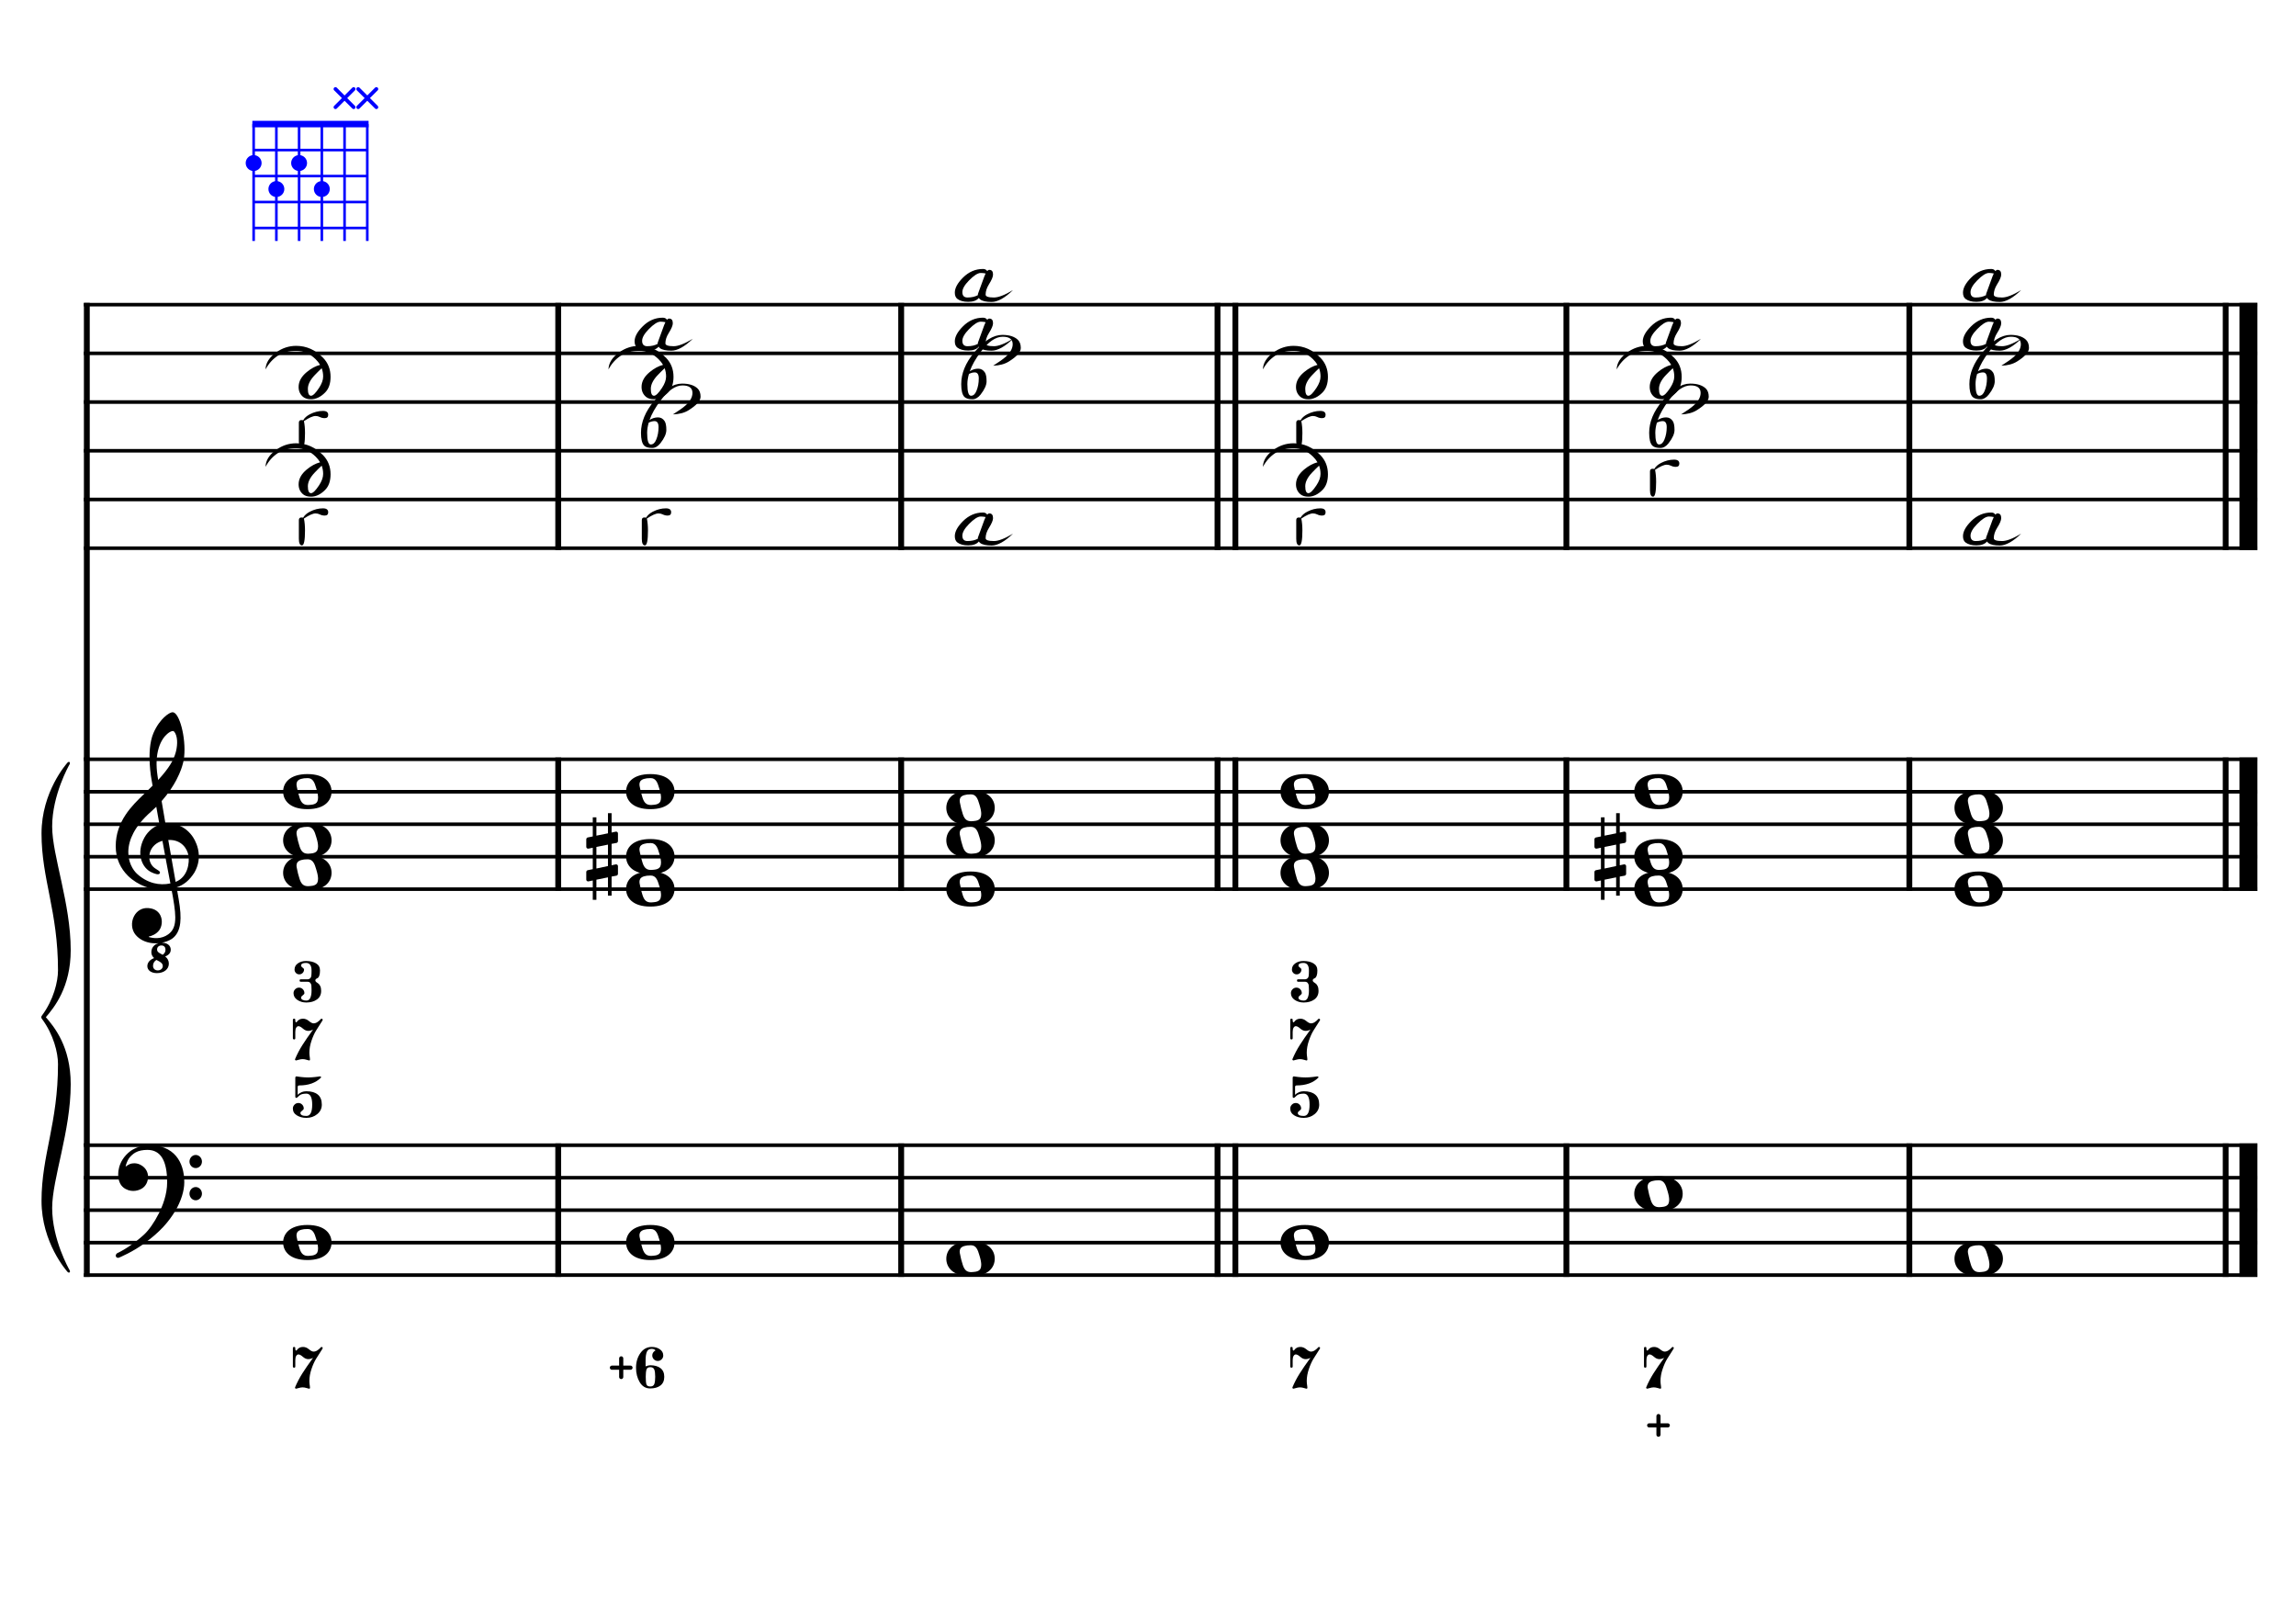 <?xml version="1.0" encoding="UTF-8" standalone="no"?>
<svg width="4209.44px" height="2976.38px" viewBox="0 0 4209.44 2976.38"
 xmlns="http://www.w3.org/2000/svg" xmlns:xlink="http://www.w3.org/1999/xlink" version="1.2" baseProfile="tiny">
<title>LaMineur (20)</title>
<desc>Generated by MuseScore 3.6.2</desc>
<polyline class="StaffLines" fill="none" stroke="#000000" stroke-width="6.55" stroke-linejoin="bevel" points="153.819,558.425 4138.58,558.425"/>
<polyline class="StaffLines" fill="none" stroke="#000000" stroke-width="6.55" stroke-linejoin="bevel" points="153.819,647.717 4138.58,647.717"/>
<polyline class="StaffLines" fill="none" stroke="#000000" stroke-width="6.55" stroke-linejoin="bevel" points="153.819,737.008 4138.58,737.008"/>
<polyline class="StaffLines" fill="none" stroke="#000000" stroke-width="6.55" stroke-linejoin="bevel" points="153.819,826.299 4138.58,826.299"/>
<polyline class="StaffLines" fill="none" stroke="#000000" stroke-width="6.55" stroke-linejoin="bevel" points="153.819,915.591 4138.58,915.591"/>
<polyline class="StaffLines" fill="none" stroke="#000000" stroke-width="6.55" stroke-linejoin="bevel" points="153.819,1004.88 4138.58,1004.88"/>
<polyline class="StaffLines" fill="none" stroke="#000000" stroke-width="6.55" stroke-linejoin="bevel" points="153.819,1391.81 4138.58,1391.81"/>
<polyline class="StaffLines" fill="none" stroke="#000000" stroke-width="6.55" stroke-linejoin="bevel" points="153.819,1451.34 4138.58,1451.34"/>
<polyline class="StaffLines" fill="none" stroke="#000000" stroke-width="6.55" stroke-linejoin="bevel" points="153.819,1510.87 4138.58,1510.87"/>
<polyline class="StaffLines" fill="none" stroke="#000000" stroke-width="6.55" stroke-linejoin="bevel" points="153.819,1570.39 4138.58,1570.39"/>
<polyline class="StaffLines" fill="none" stroke="#000000" stroke-width="6.55" stroke-linejoin="bevel" points="153.819,1629.92 4138.58,1629.92"/>
<polyline class="StaffLines" fill="none" stroke="#000000" stroke-width="6.55" stroke-linejoin="bevel" points="153.819,2099.26 4138.58,2099.26"/>
<polyline class="StaffLines" fill="none" stroke="#000000" stroke-width="6.55" stroke-linejoin="bevel" points="153.819,2158.79 4138.58,2158.79"/>
<polyline class="StaffLines" fill="none" stroke="#000000" stroke-width="6.55" stroke-linejoin="bevel" points="153.819,2218.32 4138.58,2218.32"/>
<polyline class="StaffLines" fill="none" stroke="#000000" stroke-width="6.55" stroke-linejoin="bevel" points="153.819,2277.85 4138.58,2277.85"/>
<polyline class="StaffLines" fill="none" stroke="#000000" stroke-width="6.55" stroke-linejoin="bevel" points="153.819,2337.37 4138.58,2337.37"/>
<polyline class="BarLine" fill="none" stroke="#000000" stroke-width="10.71" stroke-linejoin="bevel" points="159.176,2095.99 159.176,2340.65"/>
<polyline class="BarLine" fill="none" stroke="#000000" stroke-width="10.71" stroke-linejoin="bevel" points="1023.43,2095.99 1023.43,2340.65"/>
<polyline class="BarLine" fill="none" stroke="#000000" stroke-width="10.71" stroke-linejoin="bevel" points="1652.19,2095.99 1652.19,2340.65"/>
<polyline class="BarLine" fill="none" stroke="#000000" stroke-width="10.71" stroke-linejoin="bevel" points="2232.17,2095.99 2232.17,2340.65"/>
<polyline class="BarLine" fill="none" stroke="#000000" stroke-width="10.71" stroke-linejoin="bevel" points="2264.91,2095.99 2264.91,2340.65"/>
<polyline class="BarLine" fill="none" stroke="#000000" stroke-width="10.71" stroke-linejoin="bevel" points="2871.8,2095.99 2871.8,2340.65"/>
<polyline class="BarLine" fill="none" stroke="#000000" stroke-width="10.71" stroke-linejoin="bevel" points="3500.56,2095.99 3500.56,2340.65"/>
<polyline class="BarLine" fill="none" stroke="#000000" stroke-width="10.71" stroke-linejoin="bevel" points="4080.54,2095.99 4080.54,2340.65"/>
<polyline class="BarLine" fill="none" stroke="#000000" stroke-width="32.74" stroke-linejoin="bevel" points="4122.21,2095.99 4122.21,2340.65"/>
<polyline class="BarLine" fill="none" stroke="#000000" stroke-width="10.71" stroke-linejoin="bevel" points="159.176,1388.54 159.176,2099.26"/>
<polyline class="BarLine" fill="none" stroke="#000000" stroke-width="10.71" stroke-linejoin="bevel" points="1023.43,1388.54 1023.43,1633.2"/>
<polyline class="BarLine" fill="none" stroke="#000000" stroke-width="10.71" stroke-linejoin="bevel" points="1652.19,1388.54 1652.19,1633.2"/>
<polyline class="BarLine" fill="none" stroke="#000000" stroke-width="10.71" stroke-linejoin="bevel" points="2232.17,1388.54 2232.17,1633.2"/>
<polyline class="BarLine" fill="none" stroke="#000000" stroke-width="10.71" stroke-linejoin="bevel" points="2264.91,1388.54 2264.91,1633.2"/>
<polyline class="BarLine" fill="none" stroke="#000000" stroke-width="10.71" stroke-linejoin="bevel" points="2871.8,1388.54 2871.8,1633.2"/>
<polyline class="BarLine" fill="none" stroke="#000000" stroke-width="10.71" stroke-linejoin="bevel" points="3500.56,1388.54 3500.56,1633.2"/>
<polyline class="BarLine" fill="none" stroke="#000000" stroke-width="10.71" stroke-linejoin="bevel" points="4080.54,1388.54 4080.54,1633.2"/>
<polyline class="BarLine" fill="none" stroke="#000000" stroke-width="32.74" stroke-linejoin="bevel" points="4122.21,1388.54 4122.21,1633.2"/>
<polyline class="BarLine" fill="none" stroke="#000000" stroke-width="10.71" stroke-linejoin="bevel" points="159.176,555.151 159.176,1391.81"/>
<polyline class="BarLine" fill="none" stroke="#000000" stroke-width="10.71" stroke-linejoin="bevel" points="1023.43,555.151 1023.43,1008.16"/>
<polyline class="BarLine" fill="none" stroke="#000000" stroke-width="10.71" stroke-linejoin="bevel" points="1652.19,555.151 1652.19,1008.16"/>
<polyline class="BarLine" fill="none" stroke="#000000" stroke-width="10.71" stroke-linejoin="bevel" points="2232.17,555.151 2232.17,1008.16"/>
<polyline class="BarLine" fill="none" stroke="#000000" stroke-width="10.71" stroke-linejoin="bevel" points="2264.91,555.151 2264.91,1008.16"/>
<polyline class="BarLine" fill="none" stroke="#000000" stroke-width="10.71" stroke-linejoin="bevel" points="2871.8,555.151 2871.8,1008.16"/>
<polyline class="BarLine" fill="none" stroke="#000000" stroke-width="10.71" stroke-linejoin="bevel" points="3500.56,555.151 3500.56,1008.16"/>
<polyline class="BarLine" fill="none" stroke="#000000" stroke-width="10.71" stroke-linejoin="bevel" points="4080.54,555.151 4080.54,1008.16"/>
<polyline class="BarLine" fill="none" stroke="#000000" stroke-width="32.74" stroke-linejoin="bevel" points="4122.21,555.151 4122.21,1008.16"/>
<path class="Accidental" transform="matrix(2.381,0,0,2.381,1074.86,1570.39)" d="M23.3,-10.6 C23.9,-10.7 24.4,-11.4 24.4,-12 L24.4,-17.9 C24.4,-18.7 23.8,-19.3 23,-19.3 L22.8,-19.3 L19.5,-18.6 L19.5,-33.5 L16.7,-33.5 L16.7,-18 L7.8,-16.2 L7.8,-30.3 L5,-30.3 L5,-15.6 L1.1,-14.8 C0.5,-14.7 0,-14 0,-13.4 L0,-13.2 L0,-7.4 L0,-7.6 C0,-6.8 0.6,-6.2 1.4,-6.2 L1.7,-6.2 L5,-6.9 L5,9.6 L1.1,10.4 C0.5,10.5 0,11.2 0,11.8 L0,17.6 C0,18.4 0.6,19 1.4,19 L1.7,19 L5,18.3 L5,33.2 L7.8,33.2 L7.8,17.7 L16.7,15.9 L16.7,30 L19.5,30 L19.5,15.3 L23.3,14.6 C23.9,14.5 24.4,13.8 24.4,13.2 L24.4,7.3 C24.4,6.5 23.8,5.9 23,5.9 L22.8,5.9 L19.5,6.6 L19.5,-9.9 L23.3,-10.6 M7.8,9.1 L7.8,-7.5 L16.7,-9.3 L16.7,7.2 L7.8,9.1 "/>
<path class="Accidental" transform="matrix(2.381,0,0,2.381,2923.22,1570.39)" d="M23.3,-10.6 C23.9,-10.7 24.4,-11.4 24.4,-12 L24.4,-17.9 C24.4,-18.7 23.8,-19.3 23,-19.3 L22.8,-19.3 L19.5,-18.6 L19.5,-33.5 L16.7,-33.5 L16.7,-18 L7.8,-16.2 L7.8,-30.3 L5,-30.3 L5,-15.6 L1.1,-14.8 C0.5,-14.7 0,-14 0,-13.4 L0,-13.2 L0,-7.4 L0,-7.6 C0,-6.8 0.6,-6.2 1.4,-6.2 L1.7,-6.2 L5,-6.9 L5,9.6 L1.1,10.4 C0.5,10.5 0,11.2 0,11.8 L0,17.6 C0,18.4 0.6,19 1.4,19 L1.7,19 L5,18.3 L5,33.2 L7.8,33.2 L7.8,17.7 L16.7,15.9 L16.7,30 L19.5,30 L19.5,15.3 L23.3,14.6 C23.9,14.5 24.4,13.8 24.4,13.2 L24.4,7.3 C24.4,6.5 23.8,5.9 23,5.9 L22.8,5.9 L19.5,6.6 L19.5,-9.9 L23.3,-10.6 M7.8,9.1 L7.8,-7.5 L16.7,-9.3 L16.7,7.2 L7.8,9.1 "/>
<path class="Note" transform="matrix(2.381,0,0,2.381,519.076,2277.85)" d="M18.7,-13.6 C4.9,-13.6 0,-6.6 0,-0.1 C0,6.4 4.9,13.4 18.7,13.4 C32.5,13.4 37.3,6.4 37.3,-0.1 C37.3,-6.6 32.5,-13.6 18.7,-13.6 M10.4,-4.5 C10.3,-4.9 10.3,-5.3 10.3,-5.7 C10.3,-6.5 10.5,-7.3 10.9,-8 C11.6,-9 12.8,-9.7 14.3,-10 C15.6,-10.3 16.3,-10.5 18.9,-10.5 L19,-10.5 C23,-10.5 24.3,-6.8 25.4,-3 L25.7,-2 C26.5,0.6 26.9,2.8 26.9,4.5 C26.9,5.7 26.7,6.8 26.3,7.6 C25.7,8.7 24.7,9.4 23,9.8 C22.1,10 20.6,10.1 20.6,10.1 C20.1,10.1 19.7,10.2 19.3,10.2 C16.1,10.2 14.1,9 12.7,4.7 C11.5,1 11.3,-0.1 10.4,-4.5"/>
<path class="Note" transform="matrix(2.381,0,0,2.381,1147.84,2277.85)" d="M18.7,-13.6 C4.9,-13.6 0,-6.6 0,-0.1 C0,6.4 4.9,13.4 18.7,13.4 C32.5,13.4 37.3,6.4 37.3,-0.1 C37.3,-6.6 32.5,-13.6 18.7,-13.6 M10.4,-4.5 C10.3,-4.9 10.3,-5.3 10.3,-5.7 C10.3,-6.5 10.5,-7.3 10.9,-8 C11.6,-9 12.8,-9.7 14.3,-10 C15.6,-10.3 16.3,-10.5 18.9,-10.5 L19,-10.5 C23,-10.5 24.3,-6.8 25.4,-3 L25.7,-2 C26.5,0.6 26.9,2.8 26.9,4.5 C26.9,5.7 26.7,6.8 26.3,7.6 C25.7,8.7 24.7,9.4 23,9.8 C22.1,10 20.6,10.1 20.6,10.1 C20.1,10.1 19.7,10.2 19.3,10.2 C16.1,10.2 14.1,9 12.7,4.7 C11.5,1 11.3,-0.1 10.4,-4.5"/>
<path class="Note" transform="matrix(2.381,0,0,2.381,1734.94,2307.61)" d="M18.7,-13.6 C4.9,-13.6 0,-6.6 0,-0.1 C0,6.4 4.9,13.4 18.7,13.4 C32.5,13.4 37.3,6.4 37.3,-0.1 C37.3,-6.6 32.5,-13.6 18.7,-13.6 M10.4,-4.5 C10.3,-4.9 10.3,-5.3 10.3,-5.7 C10.3,-6.5 10.5,-7.3 10.9,-8 C11.6,-9 12.8,-9.7 14.3,-10 C15.6,-10.3 16.3,-10.5 18.9,-10.5 L19,-10.5 C23,-10.5 24.3,-6.8 25.4,-3 L25.7,-2 C26.5,0.6 26.9,2.8 26.9,4.5 C26.9,5.7 26.7,6.8 26.3,7.6 C25.7,8.7 24.7,9.4 23,9.8 C22.1,10 20.6,10.1 20.6,10.1 C20.1,10.1 19.7,10.2 19.3,10.2 C16.1,10.2 14.1,9 12.7,4.7 C11.5,1 11.3,-0.1 10.4,-4.5"/>
<path class="Note" transform="matrix(2.381,0,0,2.381,2347.66,2277.85)" d="M18.7,-13.6 C4.9,-13.6 0,-6.6 0,-0.1 C0,6.4 4.9,13.4 18.7,13.4 C32.5,13.4 37.3,6.4 37.3,-0.1 C37.3,-6.6 32.5,-13.6 18.7,-13.6 M10.4,-4.5 C10.3,-4.9 10.3,-5.3 10.3,-5.7 C10.3,-6.5 10.5,-7.3 10.9,-8 C11.6,-9 12.8,-9.7 14.3,-10 C15.6,-10.3 16.3,-10.5 18.9,-10.5 L19,-10.5 C23,-10.5 24.3,-6.8 25.4,-3 L25.7,-2 C26.5,0.6 26.9,2.8 26.9,4.5 C26.9,5.7 26.7,6.8 26.3,7.6 C25.7,8.7 24.7,9.4 23,9.8 C22.1,10 20.6,10.1 20.6,10.1 C20.1,10.1 19.7,10.2 19.3,10.2 C16.1,10.2 14.1,9 12.7,4.7 C11.5,1 11.3,-0.1 10.4,-4.5"/>
<path class="Note" transform="matrix(2.381,0,0,2.381,2996.2,2188.56)" d="M18.7,-13.6 C4.9,-13.6 0,-6.6 0,-0.1 C0,6.4 4.9,13.4 18.7,13.4 C32.5,13.4 37.3,6.4 37.3,-0.1 C37.3,-6.6 32.5,-13.6 18.7,-13.6 M10.4,-4.5 C10.3,-4.9 10.3,-5.3 10.3,-5.7 C10.3,-6.5 10.5,-7.3 10.9,-8 C11.6,-9 12.8,-9.7 14.3,-10 C15.6,-10.3 16.3,-10.5 18.9,-10.5 L19,-10.5 C23,-10.5 24.3,-6.8 25.4,-3 L25.7,-2 C26.5,0.6 26.9,2.8 26.9,4.5 C26.9,5.7 26.7,6.8 26.3,7.6 C25.7,8.7 24.7,9.4 23,9.8 C22.1,10 20.6,10.1 20.6,10.1 C20.1,10.1 19.7,10.2 19.3,10.2 C16.1,10.2 14.1,9 12.7,4.7 C11.5,1 11.3,-0.1 10.4,-4.5"/>
<path class="Note" transform="matrix(2.381,0,0,2.381,3583.3,2307.61)" d="M18.7,-13.6 C4.9,-13.6 0,-6.6 0,-0.1 C0,6.4 4.9,13.4 18.7,13.4 C32.5,13.4 37.3,6.4 37.3,-0.1 C37.3,-6.6 32.5,-13.6 18.7,-13.6 M10.4,-4.5 C10.3,-4.9 10.3,-5.3 10.3,-5.7 C10.3,-6.5 10.5,-7.3 10.9,-8 C11.6,-9 12.8,-9.7 14.3,-10 C15.6,-10.3 16.3,-10.5 18.9,-10.5 L19,-10.5 C23,-10.5 24.3,-6.8 25.4,-3 L25.7,-2 C26.5,0.6 26.9,2.8 26.9,4.5 C26.9,5.7 26.7,6.8 26.3,7.6 C25.7,8.7 24.7,9.4 23,9.8 C22.1,10 20.6,10.1 20.6,10.1 C20.1,10.1 19.7,10.2 19.3,10.2 C16.1,10.2 14.1,9 12.7,4.7 C11.5,1 11.3,-0.1 10.4,-4.5"/>
<path class="Note" transform="matrix(2.381,0,0,2.381,519.076,1600.16)" d="M18.7,-13.6 C4.9,-13.6 0,-6.6 0,-0.1 C0,6.4 4.9,13.4 18.7,13.4 C32.5,13.4 37.3,6.4 37.3,-0.1 C37.3,-6.6 32.5,-13.6 18.7,-13.6 M10.4,-4.5 C10.3,-4.9 10.3,-5.3 10.3,-5.7 C10.3,-6.5 10.5,-7.3 10.9,-8 C11.6,-9 12.8,-9.7 14.3,-10 C15.6,-10.3 16.3,-10.5 18.9,-10.5 L19,-10.5 C23,-10.5 24.3,-6.8 25.4,-3 L25.7,-2 C26.5,0.6 26.9,2.8 26.9,4.5 C26.9,5.7 26.7,6.8 26.3,7.6 C25.7,8.7 24.7,9.4 23,9.8 C22.1,10 20.6,10.1 20.6,10.1 C20.1,10.1 19.7,10.2 19.3,10.2 C16.1,10.2 14.1,9 12.7,4.7 C11.5,1 11.3,-0.1 10.4,-4.5"/>
<path class="Note" transform="matrix(2.381,0,0,2.381,519.076,1540.63)" d="M18.7,-13.6 C4.9,-13.6 0,-6.6 0,-0.1 C0,6.4 4.9,13.4 18.7,13.4 C32.5,13.4 37.3,6.4 37.3,-0.1 C37.3,-6.6 32.5,-13.6 18.7,-13.6 M10.4,-4.5 C10.3,-4.9 10.3,-5.3 10.3,-5.7 C10.3,-6.5 10.5,-7.3 10.9,-8 C11.6,-9 12.8,-9.7 14.3,-10 C15.6,-10.3 16.3,-10.5 18.9,-10.5 L19,-10.5 C23,-10.5 24.3,-6.8 25.4,-3 L25.7,-2 C26.5,0.6 26.9,2.8 26.9,4.5 C26.9,5.7 26.7,6.8 26.3,7.6 C25.7,8.7 24.7,9.4 23,9.8 C22.1,10 20.6,10.1 20.6,10.1 C20.1,10.1 19.7,10.2 19.3,10.2 C16.1,10.2 14.1,9 12.7,4.7 C11.5,1 11.3,-0.1 10.4,-4.5"/>
<path class="Note" transform="matrix(2.381,0,0,2.381,519.076,1451.34)" d="M18.7,-13.6 C4.9,-13.6 0,-6.6 0,-0.1 C0,6.4 4.9,13.4 18.7,13.4 C32.5,13.4 37.3,6.4 37.3,-0.1 C37.3,-6.6 32.5,-13.6 18.7,-13.6 M10.4,-4.5 C10.3,-4.9 10.3,-5.3 10.3,-5.7 C10.3,-6.5 10.5,-7.3 10.9,-8 C11.6,-9 12.8,-9.7 14.3,-10 C15.6,-10.3 16.3,-10.5 18.9,-10.5 L19,-10.5 C23,-10.5 24.3,-6.8 25.4,-3 L25.7,-2 C26.5,0.6 26.9,2.8 26.9,4.5 C26.9,5.7 26.7,6.8 26.3,7.6 C25.7,8.7 24.7,9.4 23,9.8 C22.1,10 20.6,10.1 20.6,10.1 C20.1,10.1 19.7,10.2 19.3,10.2 C16.1,10.2 14.1,9 12.7,4.7 C11.5,1 11.3,-0.1 10.4,-4.5"/>
<path class="Note" transform="matrix(2.381,0,0,2.381,1147.84,1629.92)" d="M18.7,-13.6 C4.9,-13.6 0,-6.6 0,-0.1 C0,6.4 4.9,13.4 18.7,13.4 C32.5,13.4 37.3,6.4 37.3,-0.1 C37.3,-6.6 32.5,-13.6 18.7,-13.6 M10.4,-4.5 C10.3,-4.9 10.3,-5.3 10.3,-5.7 C10.3,-6.5 10.5,-7.3 10.9,-8 C11.6,-9 12.8,-9.7 14.3,-10 C15.6,-10.3 16.3,-10.5 18.9,-10.5 L19,-10.5 C23,-10.5 24.3,-6.8 25.4,-3 L25.7,-2 C26.5,0.6 26.9,2.8 26.9,4.5 C26.9,5.7 26.7,6.8 26.3,7.6 C25.7,8.7 24.7,9.4 23,9.8 C22.1,10 20.6,10.1 20.6,10.1 C20.1,10.1 19.7,10.2 19.3,10.2 C16.1,10.2 14.1,9 12.7,4.7 C11.5,1 11.3,-0.1 10.4,-4.5"/>
<path class="Note" transform="matrix(2.381,0,0,2.381,1147.84,1570.39)" d="M18.7,-13.6 C4.9,-13.6 0,-6.6 0,-0.1 C0,6.4 4.9,13.4 18.7,13.4 C32.5,13.4 37.3,6.4 37.3,-0.1 C37.3,-6.6 32.5,-13.6 18.7,-13.6 M10.4,-4.5 C10.3,-4.9 10.3,-5.3 10.3,-5.7 C10.3,-6.5 10.5,-7.3 10.9,-8 C11.6,-9 12.8,-9.7 14.3,-10 C15.6,-10.3 16.3,-10.5 18.9,-10.5 L19,-10.5 C23,-10.5 24.3,-6.8 25.4,-3 L25.7,-2 C26.5,0.6 26.9,2.8 26.9,4.5 C26.9,5.7 26.7,6.8 26.3,7.6 C25.7,8.7 24.7,9.4 23,9.8 C22.1,10 20.6,10.1 20.6,10.1 C20.1,10.1 19.7,10.2 19.3,10.2 C16.1,10.2 14.1,9 12.7,4.7 C11.5,1 11.3,-0.1 10.4,-4.5"/>
<path class="Note" transform="matrix(2.381,0,0,2.381,1147.84,1451.34)" d="M18.7,-13.6 C4.9,-13.6 0,-6.6 0,-0.1 C0,6.4 4.9,13.4 18.7,13.4 C32.5,13.4 37.3,6.4 37.3,-0.1 C37.3,-6.6 32.5,-13.6 18.7,-13.6 M10.4,-4.5 C10.3,-4.9 10.3,-5.3 10.3,-5.7 C10.3,-6.5 10.5,-7.3 10.9,-8 C11.6,-9 12.8,-9.7 14.3,-10 C15.6,-10.3 16.3,-10.5 18.9,-10.5 L19,-10.5 C23,-10.5 24.3,-6.8 25.4,-3 L25.7,-2 C26.5,0.6 26.9,2.8 26.9,4.5 C26.9,5.7 26.7,6.8 26.3,7.6 C25.7,8.7 24.7,9.4 23,9.8 C22.1,10 20.6,10.1 20.6,10.1 C20.1,10.1 19.7,10.2 19.3,10.2 C16.1,10.2 14.1,9 12.7,4.7 C11.5,1 11.3,-0.1 10.4,-4.5"/>
<path class="Note" transform="matrix(2.381,0,0,2.381,1734.94,1629.92)" d="M18.7,-13.6 C4.9,-13.6 0,-6.6 0,-0.1 C0,6.4 4.9,13.4 18.7,13.4 C32.5,13.4 37.3,6.4 37.3,-0.1 C37.3,-6.6 32.5,-13.6 18.7,-13.6 M10.4,-4.5 C10.3,-4.9 10.3,-5.3 10.3,-5.7 C10.3,-6.5 10.5,-7.3 10.9,-8 C11.6,-9 12.8,-9.7 14.3,-10 C15.6,-10.3 16.3,-10.5 18.9,-10.5 L19,-10.5 C23,-10.5 24.3,-6.8 25.4,-3 L25.7,-2 C26.5,0.6 26.9,2.8 26.9,4.5 C26.9,5.7 26.7,6.8 26.3,7.6 C25.7,8.7 24.7,9.4 23,9.8 C22.1,10 20.6,10.1 20.6,10.1 C20.1,10.1 19.7,10.2 19.3,10.2 C16.1,10.2 14.1,9 12.7,4.7 C11.5,1 11.3,-0.1 10.4,-4.5"/>
<path class="Note" transform="matrix(2.381,0,0,2.381,1734.94,1540.63)" d="M18.7,-13.6 C4.9,-13.6 0,-6.6 0,-0.1 C0,6.4 4.9,13.4 18.7,13.4 C32.5,13.4 37.3,6.4 37.3,-0.1 C37.3,-6.6 32.5,-13.6 18.7,-13.6 M10.4,-4.5 C10.3,-4.9 10.3,-5.3 10.3,-5.7 C10.3,-6.5 10.5,-7.3 10.9,-8 C11.6,-9 12.8,-9.7 14.3,-10 C15.6,-10.3 16.3,-10.5 18.9,-10.5 L19,-10.5 C23,-10.5 24.3,-6.8 25.4,-3 L25.7,-2 C26.5,0.6 26.9,2.8 26.9,4.5 C26.9,5.7 26.7,6.8 26.3,7.6 C25.7,8.7 24.7,9.4 23,9.8 C22.1,10 20.6,10.1 20.6,10.1 C20.1,10.1 19.7,10.2 19.3,10.2 C16.1,10.2 14.1,9 12.7,4.7 C11.5,1 11.3,-0.1 10.4,-4.5"/>
<path class="Note" transform="matrix(2.381,0,0,2.381,1734.94,1481.1)" d="M18.7,-13.6 C4.9,-13.6 0,-6.6 0,-0.1 C0,6.4 4.9,13.4 18.7,13.4 C32.5,13.4 37.3,6.4 37.3,-0.1 C37.3,-6.6 32.5,-13.6 18.7,-13.6 M10.4,-4.5 C10.3,-4.9 10.3,-5.3 10.3,-5.7 C10.3,-6.5 10.5,-7.3 10.9,-8 C11.6,-9 12.8,-9.7 14.3,-10 C15.6,-10.3 16.3,-10.5 18.9,-10.5 L19,-10.5 C23,-10.5 24.3,-6.8 25.4,-3 L25.7,-2 C26.5,0.6 26.9,2.8 26.9,4.5 C26.9,5.7 26.7,6.8 26.3,7.6 C25.7,8.7 24.7,9.4 23,9.8 C22.1,10 20.6,10.1 20.6,10.1 C20.1,10.1 19.7,10.2 19.3,10.2 C16.1,10.2 14.1,9 12.7,4.7 C11.5,1 11.3,-0.1 10.4,-4.5"/>
<path class="Note" transform="matrix(2.381,0,0,2.381,2347.66,1600.16)" d="M18.7,-13.6 C4.9,-13.6 0,-6.6 0,-0.1 C0,6.4 4.9,13.4 18.7,13.4 C32.5,13.4 37.3,6.4 37.3,-0.1 C37.3,-6.6 32.5,-13.6 18.7,-13.6 M10.4,-4.5 C10.3,-4.9 10.3,-5.3 10.3,-5.7 C10.3,-6.5 10.5,-7.3 10.9,-8 C11.6,-9 12.8,-9.7 14.3,-10 C15.6,-10.3 16.3,-10.5 18.9,-10.5 L19,-10.5 C23,-10.5 24.3,-6.8 25.4,-3 L25.7,-2 C26.5,0.6 26.9,2.8 26.9,4.5 C26.9,5.7 26.7,6.8 26.3,7.6 C25.7,8.7 24.7,9.4 23,9.8 C22.1,10 20.6,10.1 20.6,10.1 C20.1,10.1 19.7,10.2 19.3,10.2 C16.1,10.2 14.1,9 12.7,4.7 C11.5,1 11.3,-0.1 10.4,-4.5"/>
<path class="Note" transform="matrix(2.381,0,0,2.381,2347.66,1540.63)" d="M18.7,-13.6 C4.9,-13.6 0,-6.6 0,-0.1 C0,6.4 4.9,13.4 18.7,13.4 C32.5,13.4 37.3,6.4 37.3,-0.1 C37.3,-6.6 32.5,-13.6 18.7,-13.6 M10.4,-4.5 C10.3,-4.9 10.3,-5.3 10.3,-5.7 C10.3,-6.5 10.5,-7.3 10.9,-8 C11.6,-9 12.8,-9.7 14.3,-10 C15.6,-10.3 16.3,-10.5 18.9,-10.5 L19,-10.5 C23,-10.5 24.3,-6.8 25.4,-3 L25.7,-2 C26.5,0.6 26.9,2.8 26.9,4.5 C26.9,5.7 26.7,6.8 26.3,7.6 C25.7,8.7 24.7,9.4 23,9.8 C22.1,10 20.6,10.1 20.6,10.1 C20.1,10.1 19.7,10.2 19.3,10.2 C16.1,10.2 14.1,9 12.7,4.7 C11.5,1 11.3,-0.1 10.4,-4.5"/>
<path class="Note" transform="matrix(2.381,0,0,2.381,2347.66,1451.34)" d="M18.7,-13.6 C4.9,-13.6 0,-6.6 0,-0.1 C0,6.4 4.9,13.4 18.7,13.4 C32.5,13.4 37.3,6.4 37.3,-0.1 C37.3,-6.6 32.5,-13.6 18.7,-13.6 M10.4,-4.5 C10.3,-4.9 10.3,-5.3 10.3,-5.7 C10.3,-6.5 10.5,-7.3 10.9,-8 C11.6,-9 12.8,-9.7 14.3,-10 C15.6,-10.3 16.3,-10.5 18.9,-10.5 L19,-10.5 C23,-10.5 24.3,-6.8 25.4,-3 L25.7,-2 C26.5,0.6 26.9,2.8 26.9,4.5 C26.9,5.7 26.7,6.8 26.3,7.6 C25.7,8.7 24.7,9.4 23,9.8 C22.1,10 20.6,10.1 20.6,10.1 C20.1,10.1 19.7,10.2 19.3,10.2 C16.1,10.2 14.1,9 12.7,4.7 C11.5,1 11.3,-0.1 10.4,-4.5"/>
<path class="Note" transform="matrix(2.381,0,0,2.381,2996.2,1629.92)" d="M18.7,-13.6 C4.9,-13.6 0,-6.6 0,-0.1 C0,6.4 4.9,13.4 18.7,13.4 C32.5,13.4 37.3,6.4 37.3,-0.1 C37.3,-6.6 32.5,-13.6 18.7,-13.6 M10.4,-4.5 C10.3,-4.9 10.3,-5.3 10.3,-5.7 C10.3,-6.5 10.5,-7.3 10.9,-8 C11.6,-9 12.8,-9.7 14.3,-10 C15.6,-10.3 16.3,-10.5 18.9,-10.5 L19,-10.5 C23,-10.5 24.3,-6.8 25.4,-3 L25.7,-2 C26.5,0.6 26.9,2.8 26.9,4.5 C26.9,5.7 26.7,6.8 26.3,7.6 C25.7,8.7 24.7,9.4 23,9.8 C22.1,10 20.6,10.1 20.6,10.1 C20.1,10.1 19.7,10.2 19.3,10.2 C16.1,10.2 14.1,9 12.7,4.7 C11.5,1 11.3,-0.1 10.4,-4.5"/>
<path class="Note" transform="matrix(2.381,0,0,2.381,2996.2,1570.39)" d="M18.7,-13.6 C4.9,-13.6 0,-6.6 0,-0.1 C0,6.4 4.9,13.4 18.7,13.4 C32.5,13.4 37.3,6.4 37.3,-0.1 C37.3,-6.6 32.5,-13.6 18.7,-13.6 M10.4,-4.5 C10.3,-4.9 10.3,-5.3 10.3,-5.7 C10.3,-6.5 10.5,-7.3 10.9,-8 C11.6,-9 12.8,-9.7 14.3,-10 C15.6,-10.3 16.3,-10.5 18.9,-10.5 L19,-10.5 C23,-10.5 24.3,-6.8 25.4,-3 L25.7,-2 C26.5,0.6 26.9,2.8 26.9,4.5 C26.9,5.7 26.7,6.8 26.3,7.6 C25.7,8.7 24.7,9.4 23,9.8 C22.1,10 20.6,10.1 20.6,10.1 C20.1,10.1 19.7,10.2 19.3,10.2 C16.1,10.2 14.1,9 12.7,4.7 C11.5,1 11.3,-0.1 10.4,-4.5"/>
<path class="Note" transform="matrix(2.381,0,0,2.381,2996.2,1451.34)" d="M18.7,-13.6 C4.9,-13.6 0,-6.6 0,-0.1 C0,6.4 4.9,13.4 18.7,13.4 C32.5,13.4 37.3,6.4 37.3,-0.1 C37.3,-6.6 32.5,-13.6 18.7,-13.6 M10.4,-4.5 C10.3,-4.9 10.3,-5.3 10.3,-5.7 C10.3,-6.5 10.5,-7.3 10.9,-8 C11.6,-9 12.8,-9.7 14.3,-10 C15.6,-10.3 16.3,-10.5 18.9,-10.5 L19,-10.5 C23,-10.5 24.3,-6.8 25.4,-3 L25.7,-2 C26.5,0.6 26.9,2.8 26.9,4.5 C26.9,5.7 26.7,6.8 26.3,7.6 C25.7,8.7 24.7,9.4 23,9.8 C22.1,10 20.6,10.1 20.6,10.1 C20.1,10.1 19.7,10.2 19.3,10.2 C16.1,10.2 14.1,9 12.7,4.7 C11.5,1 11.3,-0.1 10.4,-4.5"/>
<path class="Note" transform="matrix(2.381,0,0,2.381,3583.3,1629.92)" d="M18.7,-13.6 C4.9,-13.6 0,-6.6 0,-0.1 C0,6.4 4.9,13.4 18.7,13.4 C32.5,13.4 37.3,6.4 37.3,-0.1 C37.3,-6.6 32.5,-13.6 18.7,-13.6 M10.4,-4.5 C10.3,-4.9 10.3,-5.3 10.3,-5.7 C10.3,-6.5 10.5,-7.3 10.9,-8 C11.6,-9 12.8,-9.7 14.3,-10 C15.6,-10.3 16.3,-10.5 18.9,-10.5 L19,-10.5 C23,-10.5 24.3,-6.8 25.4,-3 L25.7,-2 C26.5,0.6 26.9,2.8 26.9,4.5 C26.9,5.7 26.7,6.8 26.3,7.6 C25.7,8.7 24.7,9.4 23,9.8 C22.1,10 20.6,10.1 20.6,10.1 C20.1,10.1 19.7,10.2 19.3,10.2 C16.1,10.2 14.1,9 12.7,4.7 C11.5,1 11.3,-0.1 10.4,-4.5"/>
<path class="Note" transform="matrix(2.381,0,0,2.381,3583.3,1540.63)" d="M18.7,-13.6 C4.9,-13.6 0,-6.6 0,-0.1 C0,6.4 4.9,13.4 18.7,13.4 C32.5,13.4 37.3,6.4 37.3,-0.1 C37.3,-6.6 32.5,-13.6 18.7,-13.6 M10.4,-4.5 C10.3,-4.9 10.3,-5.3 10.3,-5.7 C10.3,-6.5 10.5,-7.3 10.9,-8 C11.6,-9 12.8,-9.7 14.3,-10 C15.6,-10.3 16.3,-10.5 18.9,-10.5 L19,-10.5 C23,-10.5 24.3,-6.8 25.4,-3 L25.7,-2 C26.5,0.6 26.9,2.8 26.9,4.5 C26.9,5.7 26.7,6.8 26.3,7.6 C25.7,8.7 24.7,9.4 23,9.8 C22.1,10 20.6,10.1 20.6,10.1 C20.1,10.1 19.7,10.2 19.3,10.2 C16.1,10.2 14.1,9 12.7,4.7 C11.5,1 11.3,-0.1 10.4,-4.5"/>
<path class="Note" transform="matrix(2.381,0,0,2.381,3583.3,1481.1)" d="M18.7,-13.6 C4.9,-13.6 0,-6.6 0,-0.1 C0,6.4 4.9,13.4 18.7,13.4 C32.5,13.4 37.3,6.4 37.3,-0.1 C37.3,-6.6 32.5,-13.6 18.7,-13.6 M10.4,-4.5 C10.3,-4.9 10.3,-5.3 10.3,-5.7 C10.3,-6.5 10.5,-7.3 10.9,-8 C11.6,-9 12.8,-9.7 14.3,-10 C15.6,-10.3 16.3,-10.5 18.9,-10.5 L19,-10.5 C23,-10.5 24.3,-6.8 25.4,-3 L25.7,-2 C26.5,0.6 26.9,2.8 26.9,4.5 C26.9,5.7 26.7,6.8 26.3,7.6 C25.7,8.7 24.7,9.4 23,9.8 C22.1,10 20.6,10.1 20.6,10.1 C20.1,10.1 19.7,10.2 19.3,10.2 C16.1,10.2 14.1,9 12.7,4.7 C11.5,1 11.3,-0.1 10.4,-4.5"/>
<path class="Note" d="M553.619,999.7 C549.823,999.7 547.925,995.633 547.925,987.498 L547.925,953.448 C547.925,950.194 549.513,948.568 552.689,948.568 C554.084,948.568 555.13,948.684 555.827,948.916 C558.306,944.578 562.374,940.936 568.029,937.992 C575.932,933.886 583.95,931.833 592.085,931.833 C598.515,931.833 601.73,934.235 601.73,939.038 C601.73,943.067 599.561,945.081 595.223,945.081 C592.124,945.081 589.18,944.384 586.391,942.989 C583.911,941.75 581.277,941.13 578.488,941.13 C573.685,941.13 566.596,944.268 557.222,950.543 C558.539,956.818 559.197,964.14 559.197,972.507 C559.197,990.636 557.338,999.7 553.619,999.7"/>
<path class="Note" d="M486.807,855.79 C487.117,844.091 493.586,833.71 506.214,824.645 C517.448,816.588 529.727,812.559 543.053,812.559 C561.724,812.559 578.187,819.881 592.443,834.523 C601.507,843.898 606.039,855.519 606.039,869.387 C606.039,881.86 602.708,891.428 596.045,898.091 C587.91,906.303 579.311,910.409 570.246,910.409 C564.048,910.409 559.245,909.014 555.836,906.225 C550.258,901.654 547.469,895.534 547.469,887.864 C547.469,877.947 552.427,868.883 562.344,860.671 C570.479,853.93 578.652,849.514 586.864,847.423 C584.695,843.704 581.945,840.218 578.613,836.964 C568.232,826.815 556.456,821.74 543.285,821.74 C529.572,821.74 518.222,824.723 509.236,830.688 C499.939,836.809 492.462,845.176 486.807,855.79 M589.77,853.582 C585.509,857.533 581.248,861.755 576.986,866.249 C568.619,875.081 564.436,883.448 564.436,891.35 C564.436,899.795 566.373,904.017 570.246,904.017 C573.733,904.017 578.613,899.253 584.889,889.723 C589.925,882.131 592.443,875.158 592.443,868.805 C592.443,863.382 591.552,858.308 589.77,853.582"/>
<path class="Note" d="M553.619,821.118 C549.823,821.118 547.925,817.05 547.925,808.916 L547.925,774.866 C547.925,771.612 549.513,769.985 552.689,769.985 C554.084,769.985 555.13,770.101 555.827,770.333 C558.306,765.995 562.374,762.354 568.029,759.41 C575.932,755.304 583.95,753.25 592.085,753.25 C598.515,753.25 601.73,755.652 601.73,760.456 C601.73,764.484 599.561,766.499 595.223,766.499 C592.124,766.499 589.18,765.801 586.391,764.407 C583.911,763.167 581.277,762.547 578.488,762.547 C573.685,762.547 566.596,765.685 557.222,771.96 C558.539,778.236 559.197,785.557 559.197,793.924 C559.197,812.053 557.338,821.118 553.619,821.118"/>
<path class="Note" d="M486.807,677.207 C487.117,665.509 493.586,655.127 506.214,646.063 C517.448,638.005 529.727,633.977 543.053,633.977 C561.724,633.977 578.187,641.298 592.443,655.941 C601.507,665.315 606.039,676.936 606.039,690.804 C606.039,703.277 602.708,712.845 596.045,719.508 C587.91,727.72 579.311,731.826 570.246,731.826 C564.048,731.826 559.245,730.432 555.836,727.643 C550.258,723.072 547.469,716.951 547.469,709.281 C547.469,699.365 552.427,690.3 562.344,682.088 C570.479,675.348 578.652,670.932 586.864,668.84 C584.695,665.121 581.945,661.635 578.613,658.381 C568.232,648.232 556.456,643.157 543.285,643.157 C529.572,643.157 518.222,646.14 509.236,652.106 C499.939,658.226 492.462,666.593 486.807,677.207 M589.77,674.999 C585.509,678.95 581.248,683.173 576.986,687.666 C568.619,696.498 564.436,704.865 564.436,712.768 C564.436,721.212 566.373,725.435 570.246,725.435 C573.733,725.435 578.613,720.67 584.889,711.141 C589.925,703.548 592.443,696.576 592.443,690.223 C592.443,684.8 591.552,679.725 589.77,674.999"/>
<path class="Note" d="M1182.38,999.7 C1178.58,999.7 1176.69,995.633 1176.69,987.498 L1176.69,953.448 C1176.69,950.194 1178.27,948.568 1181.45,948.568 C1182.84,948.568 1183.89,948.684 1184.59,948.916 C1187.07,944.578 1191.13,940.936 1196.79,937.992 C1204.69,933.886 1212.71,931.833 1220.85,931.833 C1227.28,931.833 1230.49,934.235 1230.49,939.038 C1230.49,943.067 1228.32,945.081 1223.98,945.081 C1220.88,945.081 1217.94,944.384 1215.15,942.989 C1212.67,941.75 1210.04,941.13 1207.25,941.13 C1202.45,941.13 1195.36,944.268 1185.98,950.543 C1187.3,956.818 1187.96,964.14 1187.96,972.507 C1187.96,990.636 1186.1,999.7 1182.38,999.7"/>
<path class="Note" d="M1226.66,583.965 C1231.23,583.965 1233.51,586.831 1233.51,592.564 C1233.51,596.593 1230.99,602.597 1225.96,610.577 C1221.93,617.007 1219.92,623.283 1219.92,629.403 C1219.92,632.889 1224.99,634.633 1235.14,634.633 C1243.51,634.633 1255.17,630.1 1270.12,621.036 C1255.09,635.524 1242.03,642.767 1230.96,642.767 C1220.96,642.767 1213.99,641.257 1210.04,638.235 C1209.03,637.46 1208.18,636.531 1207.48,635.446 C1203.61,640.172 1197.14,642.535 1188.07,642.535 C1179.4,642.535 1172.73,640.753 1168.09,637.189 C1164.99,634.788 1163.44,630.953 1163.44,625.684 C1163.44,617.317 1168.4,608.175 1178.31,598.259 C1188.93,587.645 1201.21,582.338 1215.15,582.338 C1218.64,582.338 1221.19,583.616 1222.82,586.173 C1224.14,584.701 1225.42,583.965 1226.66,583.965 M1205.85,630.217 C1205.78,629.597 1205.74,628.977 1205.74,628.357 C1205.74,628.047 1209.69,617.24 1217.59,595.934 C1218.37,593.843 1219.14,592.061 1219.92,590.589 C1216.89,589.969 1213.91,589.659 1210.97,589.659 C1205.54,589.659 1198.34,594.269 1189.35,603.488 C1181.3,611.7 1177.27,618.789 1177.27,624.755 C1177.27,631.34 1180.4,634.633 1186.68,634.633 C1194.27,634.633 1200.66,633.161 1205.85,630.217"/>
<path class="Note" d="M1233.74,759.642 C1244.2,753.057 1251.8,747.672 1256.52,743.489 C1265.2,735.819 1269.54,728.071 1269.54,720.247 C1269.54,711.105 1263.42,706.534 1251.18,706.534 C1238.32,706.534 1224.91,715.792 1210.97,734.308 C1201.52,746.859 1194.81,758.712 1190.86,769.869 C1195.74,766.692 1200.9,765.104 1206.32,765.104 C1211.43,765.104 1215.5,767.389 1218.52,771.96 C1220.61,775.137 1221.66,780.56 1221.66,788.23 C1221.66,795.125 1218.02,803.221 1210.74,812.518 C1206.24,818.251 1201.24,821.118 1195.74,821.118 C1188.77,821.118 1183.89,819.723 1181.1,816.934 C1177.15,812.983 1175.17,805.158 1175.17,793.459 C1175.17,773.781 1183.12,754.413 1199,735.354 C1216.89,713.894 1234.05,703.164 1250.48,703.164 C1263.19,703.164 1272.68,706.146 1278.95,712.112 C1282.59,715.598 1284.41,720.634 1284.41,727.219 C1284.41,734.579 1277.17,742.791 1262.68,751.856 C1255.09,756.659 1245.44,759.255 1233.74,759.642 M1189.35,774.749 C1187.42,781.257 1186.45,787.494 1186.45,793.459 C1186.45,807.637 1188.69,814.726 1193.19,814.726 C1197.45,814.726 1200.78,811.705 1203.18,805.662 C1205.97,798.844 1207.37,791.29 1207.37,783 C1207.37,775.64 1204.92,771.96 1200.04,771.96 C1196.63,771.96 1193.07,772.89 1189.35,774.749"/>
<path class="Note" d="M1115.57,677.207 C1115.88,665.509 1122.35,655.127 1134.97,646.063 C1146.21,638.005 1158.49,633.977 1171.81,633.977 C1190.48,633.977 1206.95,641.298 1221.2,655.941 C1230.27,665.315 1234.8,676.936 1234.8,690.804 C1234.8,703.277 1231.47,712.845 1224.81,719.508 C1216.67,727.72 1208.07,731.826 1199.01,731.826 C1192.81,731.826 1188.01,730.432 1184.6,727.643 C1179.02,723.072 1176.23,716.951 1176.23,709.281 C1176.23,699.365 1181.19,690.3 1191.1,682.088 C1199.24,675.348 1207.41,670.932 1215.63,668.84 C1213.46,665.121 1210.71,661.635 1207.37,658.381 C1196.99,648.232 1185.22,643.157 1172.05,643.157 C1158.33,643.157 1146.98,646.14 1138,652.106 C1128.7,658.226 1121.22,666.593 1115.57,677.207 M1218.53,674.999 C1214.27,678.95 1210.01,683.173 1205.75,687.666 C1197.38,696.498 1193.2,704.865 1193.2,712.768 C1193.2,721.212 1195.13,725.435 1199.01,725.435 C1202.49,725.435 1207.37,720.67 1213.65,711.141 C1218.69,703.548 1221.2,696.576 1221.2,690.223 C1221.2,684.8 1220.31,679.725 1218.53,674.999"/>
<path class="Note" d="M1813.76,941.13 C1818.33,941.13 1820.61,943.997 1820.61,949.73 C1820.61,953.758 1818.1,959.763 1813.06,967.742 C1809.03,974.173 1807.02,980.448 1807.02,986.568 C1807.02,990.055 1812.09,991.798 1822.24,991.798 C1830.61,991.798 1842.27,987.266 1857.22,978.201 C1842.19,992.689 1829.14,999.933 1818.06,999.933 C1808.06,999.933 1801.09,998.422 1797.14,995.401 C1796.13,994.626 1795.28,993.696 1794.58,992.611 C1790.71,997.337 1784.24,999.7 1775.17,999.7 C1766.5,999.7 1759.83,997.918 1755.19,994.355 C1752.09,991.953 1750.54,988.118 1750.54,982.85 C1750.54,974.483 1755.5,965.341 1765.41,955.424 C1776.03,944.81 1788.31,939.503 1802.25,939.503 C1805.74,939.503 1808.29,940.781 1809.92,943.338 C1811.24,941.866 1812.52,941.13 1813.76,941.13 M1792.95,987.382 C1792.88,986.762 1792.84,986.142 1792.84,985.523 C1792.84,985.213 1796.79,974.405 1804.69,953.1 C1805.47,951.008 1806.24,949.226 1807.02,947.754 C1804,947.134 1801.01,946.824 1798.07,946.824 C1792.65,946.824 1785.44,951.434 1776.45,960.653 C1768.4,968.866 1764.37,975.955 1764.37,981.92 C1764.37,988.505 1767.5,991.798 1773.78,991.798 C1781.37,991.798 1787.76,990.326 1792.95,987.382"/>
<path class="Note" d="M1813.76,583.965 C1818.33,583.965 1820.61,586.831 1820.61,592.564 C1820.61,596.593 1818.1,602.597 1813.06,610.577 C1809.03,617.007 1807.02,623.283 1807.02,629.403 C1807.02,632.889 1812.09,634.633 1822.24,634.633 C1830.61,634.633 1842.27,630.1 1857.22,621.036 C1842.19,635.524 1829.14,642.767 1818.06,642.767 C1808.06,642.767 1801.09,641.257 1797.14,638.235 C1796.13,637.46 1795.28,636.531 1794.58,635.446 C1790.71,640.172 1784.24,642.535 1775.17,642.535 C1766.5,642.535 1759.83,640.753 1755.19,637.189 C1752.09,634.788 1750.54,630.953 1750.54,625.684 C1750.54,617.317 1755.5,608.175 1765.41,598.259 C1776.03,587.645 1788.31,582.338 1802.25,582.338 C1805.74,582.338 1808.29,583.616 1809.92,586.173 C1811.24,584.701 1812.52,583.965 1813.76,583.965 M1792.95,630.217 C1792.88,629.597 1792.84,628.977 1792.84,628.357 C1792.84,628.047 1796.79,617.24 1804.69,595.934 C1805.47,593.843 1806.24,592.061 1807.02,590.589 C1804,589.969 1801.01,589.659 1798.07,589.659 C1792.65,589.659 1785.44,594.269 1776.45,603.488 C1768.4,611.7 1764.37,618.789 1764.37,624.755 C1764.37,631.34 1767.5,634.633 1773.78,634.633 C1781.37,634.633 1787.76,633.161 1792.95,630.217"/>
<path class="Note" d="M1813.76,494.673 C1818.33,494.673 1820.61,497.54 1820.61,503.273 C1820.61,507.302 1818.1,513.306 1813.06,521.286 C1809.03,527.716 1807.02,533.991 1807.02,540.112 C1807.02,543.598 1812.09,545.341 1822.24,545.341 C1830.61,545.341 1842.27,540.809 1857.22,531.745 C1842.19,546.232 1829.14,553.476 1818.06,553.476 C1808.06,553.476 1801.09,551.965 1797.14,548.944 C1796.13,548.169 1795.28,547.239 1794.58,546.155 C1790.71,550.881 1784.24,553.244 1775.17,553.244 C1766.5,553.244 1759.83,551.462 1755.19,547.898 C1752.09,545.496 1750.54,541.661 1750.54,536.393 C1750.54,528.026 1755.5,518.884 1765.41,508.967 C1776.03,498.353 1788.31,493.046 1802.25,493.046 C1805.74,493.046 1808.29,494.325 1809.92,496.881 C1811.24,495.409 1812.52,494.673 1813.76,494.673 M1792.95,540.925 C1792.88,540.305 1792.84,539.686 1792.84,539.066 C1792.84,538.756 1796.79,527.948 1804.69,506.643 C1805.47,504.551 1806.24,502.769 1807.02,501.297 C1804,500.678 1801.01,500.368 1798.07,500.368 C1792.65,500.368 1785.44,504.977 1776.45,514.197 C1768.4,522.409 1764.37,529.498 1764.37,535.463 C1764.37,542.049 1767.5,545.341 1773.78,545.341 C1781.37,545.341 1787.76,543.869 1792.95,540.925"/>
<path class="Note" d="M1820.85,670.351 C1831.3,663.765 1838.9,658.381 1843.62,654.197 C1852.3,646.527 1856.64,638.78 1856.64,630.955 C1856.64,621.813 1850.52,617.242 1838.28,617.242 C1825.42,617.242 1812.01,626.5 1798.07,645.017 C1788.62,657.568 1781.91,669.421 1777.96,680.577 C1782.84,677.401 1788,675.813 1793.42,675.813 C1798.53,675.813 1802.6,678.098 1805.62,682.669 C1807.71,685.846 1808.76,691.269 1808.76,698.939 C1808.76,705.834 1805.12,713.93 1797.84,723.227 C1793.34,728.96 1788.35,731.826 1782.84,731.826 C1775.87,731.826 1770.99,730.432 1768.2,727.643 C1764.25,723.692 1762.28,715.867 1762.28,704.168 C1762.28,684.49 1770.22,665.121 1786.1,646.063 C1804,624.602 1821.16,613.872 1837.58,613.872 C1850.29,613.872 1859.78,616.855 1866.05,622.82 C1869.69,626.307 1871.51,631.343 1871.51,637.928 C1871.51,645.288 1864.27,653.5 1849.78,662.565 C1842.19,667.368 1832.54,669.963 1820.85,670.351 M1776.45,685.458 C1774.52,691.966 1773.55,698.203 1773.55,704.168 C1773.55,718.346 1775.79,725.435 1780.29,725.435 C1784.55,725.435 1787.88,722.413 1790.28,716.37 C1793.07,709.553 1794.47,701.999 1794.47,693.709 C1794.47,686.349 1792.03,682.669 1787.14,682.669 C1783.74,682.669 1780.17,683.599 1776.45,685.458"/>
<path class="Note" d="M2382.2,999.7 C2378.4,999.7 2376.51,995.633 2376.51,987.498 L2376.51,953.448 C2376.51,950.194 2378.09,948.568 2381.27,948.568 C2382.67,948.568 2383.71,948.684 2384.41,948.916 C2386.89,944.578 2390.95,940.936 2396.61,937.992 C2404.51,933.886 2412.53,931.833 2420.67,931.833 C2427.1,931.833 2430.31,934.235 2430.31,939.038 C2430.31,943.067 2428.14,945.081 2423.8,945.081 C2420.7,945.081 2417.76,944.384 2414.97,942.989 C2412.49,941.75 2409.86,941.13 2407.07,941.13 C2402.27,941.13 2395.18,944.268 2385.8,950.543 C2387.12,956.818 2387.78,964.14 2387.78,972.507 C2387.78,990.636 2385.92,999.7 2382.2,999.7"/>
<path class="Note" d="M2315.39,855.79 C2315.7,844.091 2322.17,833.71 2334.8,824.645 C2346.03,816.588 2358.31,812.559 2371.63,812.559 C2390.31,812.559 2406.77,819.881 2421.02,834.523 C2430.09,843.898 2434.62,855.519 2434.62,869.387 C2434.62,881.86 2431.29,891.428 2424.63,898.091 C2416.49,906.303 2407.89,910.409 2398.83,910.409 C2392.63,910.409 2387.83,909.014 2384.42,906.225 C2378.84,901.654 2376.05,895.534 2376.05,887.864 C2376.05,877.947 2381.01,868.883 2390.93,860.671 C2399.06,853.93 2407.23,849.514 2415.45,847.423 C2413.28,843.704 2410.53,840.218 2407.19,836.964 C2396.81,826.815 2385.04,821.74 2371.87,821.74 C2358.15,821.74 2346.8,824.723 2337.82,830.688 C2328.52,836.809 2321.04,845.176 2315.39,855.79 M2418.35,853.582 C2414.09,857.533 2409.83,861.755 2405.57,866.249 C2397.2,875.081 2393.02,883.448 2393.02,891.35 C2393.02,899.795 2394.95,904.017 2398.83,904.017 C2402.31,904.017 2407.19,899.253 2413.47,889.723 C2418.51,882.131 2421.02,875.158 2421.02,868.805 C2421.02,863.382 2420.13,858.308 2418.35,853.582"/>
<path class="Note" d="M2382.2,821.118 C2378.4,821.118 2376.51,817.05 2376.51,808.916 L2376.51,774.866 C2376.51,771.612 2378.09,769.985 2381.27,769.985 C2382.67,769.985 2383.71,770.101 2384.41,770.333 C2386.89,765.995 2390.95,762.354 2396.61,759.41 C2404.51,755.304 2412.53,753.25 2420.67,753.25 C2427.1,753.25 2430.31,755.652 2430.31,760.456 C2430.31,764.484 2428.14,766.499 2423.8,766.499 C2420.7,766.499 2417.76,765.801 2414.97,764.407 C2412.49,763.167 2409.86,762.547 2407.07,762.547 C2402.27,762.547 2395.18,765.685 2385.8,771.96 C2387.12,778.236 2387.78,785.557 2387.78,793.924 C2387.78,812.053 2385.92,821.118 2382.2,821.118"/>
<path class="Note" d="M2315.39,677.207 C2315.7,665.509 2322.17,655.127 2334.8,646.063 C2346.03,638.005 2358.31,633.977 2371.63,633.977 C2390.31,633.977 2406.77,641.298 2421.02,655.941 C2430.09,665.315 2434.62,676.936 2434.62,690.804 C2434.62,703.277 2431.29,712.845 2424.63,719.508 C2416.49,727.72 2407.89,731.826 2398.83,731.826 C2392.63,731.826 2387.83,730.432 2384.42,727.643 C2378.84,723.072 2376.05,716.951 2376.05,709.281 C2376.05,699.365 2381.01,690.3 2390.93,682.088 C2399.06,675.348 2407.23,670.932 2415.45,668.84 C2413.28,665.121 2410.53,661.635 2407.19,658.381 C2396.81,648.232 2385.04,643.157 2371.87,643.157 C2358.15,643.157 2346.8,646.14 2337.82,652.106 C2328.52,658.226 2321.04,666.593 2315.39,677.207 M2418.35,674.999 C2414.09,678.95 2409.83,683.173 2405.57,687.666 C2397.2,696.498 2393.02,704.865 2393.02,712.768 C2393.02,721.212 2394.95,725.435 2398.83,725.435 C2402.31,725.435 2407.19,720.67 2413.47,711.141 C2418.51,703.548 2421.02,696.576 2421.02,690.223 C2421.02,684.8 2420.13,679.725 2418.35,674.999"/>
<path class="Note" d="M3030.74,910.409 C3026.95,910.409 3025.05,906.342 3025.05,898.207 L3025.05,864.157 C3025.05,860.903 3026.64,859.276 3029.81,859.276 C3031.21,859.276 3032.26,859.392 3032.95,859.625 C3035.43,855.286 3039.5,851.645 3045.15,848.701 C3053.06,844.595 3061.08,842.542 3069.21,842.542 C3075.64,842.542 3078.86,844.943 3078.86,849.747 C3078.86,853.776 3076.69,855.79 3072.35,855.79 C3069.25,855.79 3066.31,855.093 3063.52,853.698 C3061.04,852.458 3058.4,851.839 3055.61,851.839 C3050.81,851.839 3043.72,854.976 3034.35,861.252 C3035.66,867.527 3036.32,874.848 3036.32,883.216 C3036.32,901.345 3034.46,910.409 3030.74,910.409"/>
<path class="Note" d="M3075.02,583.965 C3079.59,583.965 3081.88,586.831 3081.88,592.564 C3081.88,596.593 3079.36,602.597 3074.32,610.577 C3070.29,617.007 3068.28,623.283 3068.28,629.403 C3068.28,632.889 3073.36,634.633 3083.5,634.633 C3091.87,634.633 3103.53,630.1 3118.48,621.036 C3103.45,635.524 3090.4,642.767 3079.32,642.767 C3069.33,642.767 3062.35,641.257 3058.4,638.235 C3057.4,637.46 3056.54,636.531 3055.85,635.446 C3051.97,640.172 3045.5,642.535 3036.44,642.535 C3027.76,642.535 3021.1,640.753 3016.45,637.189 C3013.35,634.788 3011.8,630.953 3011.8,625.684 C3011.8,617.317 3016.76,608.175 3026.68,598.259 C3037.29,587.645 3049.57,582.338 3063.52,582.338 C3067,582.338 3069.56,583.616 3071.19,586.173 C3072.5,584.701 3073.78,583.965 3075.02,583.965 M3054.22,630.217 C3054.14,629.597 3054.1,628.977 3054.1,628.357 C3054.1,628.047 3058.05,617.24 3065.96,595.934 C3066.73,593.843 3067.51,592.061 3068.28,590.589 C3065.26,589.969 3062.28,589.659 3059.33,589.659 C3053.91,589.659 3046.7,594.269 3037.72,603.488 C3029.66,611.7 3025.63,618.789 3025.63,624.755 C3025.63,631.34 3028.77,634.633 3035.04,634.633 C3042.64,634.633 3049.03,633.161 3054.22,630.217"/>
<path class="Note" d="M3082.11,759.642 C3092.57,753.057 3100.16,747.672 3104.89,743.489 C3113.56,735.819 3117.9,728.071 3117.9,720.247 C3117.9,711.105 3111.78,706.534 3099.54,706.534 C3086.68,706.534 3073.28,715.792 3059.33,734.308 C3049.88,746.859 3043.18,758.712 3039.23,769.869 C3044.11,766.692 3049.26,765.104 3054.68,765.104 C3059.8,765.104 3063.86,767.389 3066.89,771.96 C3068.98,775.137 3070.02,780.56 3070.02,788.23 C3070.02,795.125 3066.38,803.221 3059.1,812.518 C3054.61,818.251 3049.61,821.118 3044.11,821.118 C3037.14,821.118 3032.26,819.723 3029.47,816.934 C3025.51,812.983 3023.54,805.158 3023.54,793.459 C3023.54,773.781 3031.48,754.413 3047.36,735.354 C3065.26,713.894 3082.42,703.164 3098.84,703.164 C3111.55,703.164 3121.04,706.146 3127.32,712.112 C3130.96,715.598 3132.78,720.634 3132.78,727.219 C3132.78,734.579 3125.53,742.791 3111.05,751.856 C3103.45,756.659 3093.81,759.255 3082.11,759.642 M3037.72,774.749 C3035.78,781.257 3034.81,787.494 3034.81,793.459 C3034.81,807.637 3037.06,814.726 3041.55,814.726 C3045.81,814.726 3049.14,811.705 3051.55,805.662 C3054.34,798.844 3055.73,791.29 3055.73,783 C3055.73,775.64 3053.29,771.96 3048.41,771.96 C3045,771.96 3041.44,772.89 3037.72,774.749"/>
<path class="Note" d="M2963.93,677.207 C2964.24,665.509 2970.71,655.127 2983.34,646.063 C2994.57,638.005 3006.85,633.977 3020.18,633.977 C3038.85,633.977 3055.31,641.298 3069.57,655.941 C3078.63,665.315 3083.16,676.936 3083.16,690.804 C3083.16,703.277 3079.83,712.845 3073.17,719.508 C3065.04,727.72 3056.44,731.826 3047.37,731.826 C3041.17,731.826 3036.37,730.432 3032.96,727.643 C3027.38,723.072 3024.59,716.951 3024.59,709.281 C3024.59,699.365 3029.55,690.3 3039.47,682.088 C3047.6,675.348 3055.78,670.932 3063.99,668.84 C3061.82,665.121 3059.07,661.635 3055.74,658.381 C3045.36,648.232 3033.58,643.157 3020.41,643.157 C3006.7,643.157 2995.35,646.14 2986.36,652.106 C2977.06,658.226 2969.59,666.593 2963.93,677.207 M3066.9,674.999 C3062.63,678.95 3058.37,683.173 3054.11,687.666 C3045.74,696.498 3041.56,704.865 3041.56,712.768 C3041.56,721.212 3043.5,725.435 3047.37,725.435 C3050.86,725.435 3055.74,720.67 3062.01,711.141 C3067.05,703.548 3069.57,696.576 3069.57,690.223 C3069.57,684.8 3068.68,679.725 3066.9,674.999"/>
<path class="Note" d="M3662.12,941.13 C3666.69,941.13 3668.98,943.997 3668.98,949.73 C3668.98,953.758 3666.46,959.763 3661.42,967.742 C3657.4,974.173 3655.38,980.448 3655.38,986.568 C3655.38,990.055 3660.46,991.798 3670.6,991.798 C3678.97,991.798 3690.63,987.266 3705.58,978.201 C3690.55,992.689 3677.5,999.933 3666.42,999.933 C3656.43,999.933 3649.45,998.422 3645.5,995.401 C3644.5,994.626 3643.64,993.696 3642.95,992.611 C3639.07,997.337 3632.6,999.7 3623.54,999.7 C3614.86,999.7 3608.2,997.918 3603.55,994.355 C3600.45,991.953 3598.9,988.118 3598.9,982.85 C3598.9,974.483 3603.86,965.341 3613.78,955.424 C3624.39,944.81 3636.67,939.503 3650.62,939.503 C3654.1,939.503 3656.66,940.781 3658.29,943.338 C3659.6,941.866 3660.88,941.13 3662.12,941.13 M3641.32,987.382 C3641.24,986.762 3641.2,986.142 3641.2,985.523 C3641.2,985.213 3645.15,974.405 3653.06,953.1 C3653.83,951.008 3654.61,949.226 3655.38,947.754 C3652.36,947.134 3649.38,946.824 3646.43,946.824 C3641.01,946.824 3633.8,951.434 3624.82,960.653 C3616.76,968.866 3612.73,975.955 3612.73,981.92 C3612.73,988.505 3615.87,991.798 3622.14,991.798 C3629.74,991.798 3636.13,990.326 3641.32,987.382"/>
<path class="Note" d="M3662.12,583.965 C3666.69,583.965 3668.98,586.831 3668.98,592.564 C3668.98,596.593 3666.46,602.597 3661.42,610.577 C3657.4,617.007 3655.38,623.283 3655.38,629.403 C3655.38,632.889 3660.46,634.633 3670.6,634.633 C3678.97,634.633 3690.63,630.1 3705.58,621.036 C3690.55,635.524 3677.5,642.767 3666.42,642.767 C3656.43,642.767 3649.45,641.257 3645.5,638.235 C3644.5,637.46 3643.64,636.531 3642.95,635.446 C3639.07,640.172 3632.6,642.535 3623.54,642.535 C3614.86,642.535 3608.2,640.753 3603.55,637.189 C3600.45,634.788 3598.9,630.953 3598.9,625.684 C3598.9,617.317 3603.86,608.175 3613.78,598.259 C3624.39,587.645 3636.67,582.338 3650.62,582.338 C3654.1,582.338 3656.66,583.616 3658.29,586.173 C3659.6,584.701 3660.88,583.965 3662.12,583.965 M3641.32,630.217 C3641.24,629.597 3641.2,628.977 3641.2,628.357 C3641.2,628.047 3645.15,617.24 3653.06,595.934 C3653.83,593.843 3654.61,592.061 3655.38,590.589 C3652.36,589.969 3649.38,589.659 3646.43,589.659 C3641.01,589.659 3633.8,594.269 3624.82,603.488 C3616.76,611.7 3612.73,618.789 3612.73,624.755 C3612.73,631.34 3615.87,634.633 3622.14,634.633 C3629.74,634.633 3636.13,633.161 3641.32,630.217"/>
<path class="Note" d="M3662.12,494.673 C3666.69,494.673 3668.98,497.54 3668.98,503.273 C3668.98,507.302 3666.46,513.306 3661.42,521.286 C3657.4,527.716 3655.38,533.991 3655.38,540.112 C3655.38,543.598 3660.46,545.341 3670.6,545.341 C3678.97,545.341 3690.63,540.809 3705.58,531.745 C3690.55,546.232 3677.5,553.476 3666.42,553.476 C3656.43,553.476 3649.45,551.965 3645.5,548.944 C3644.5,548.169 3643.64,547.239 3642.95,546.155 C3639.07,550.881 3632.6,553.244 3623.54,553.244 C3614.86,553.244 3608.2,551.462 3603.55,547.898 C3600.45,545.496 3598.9,541.661 3598.9,536.393 C3598.9,528.026 3603.86,518.884 3613.78,508.967 C3624.39,498.353 3636.67,493.046 3650.62,493.046 C3654.1,493.046 3656.66,494.325 3658.29,496.881 C3659.6,495.409 3660.88,494.673 3662.12,494.673 M3641.32,540.925 C3641.24,540.305 3641.2,539.686 3641.2,539.066 C3641.2,538.756 3645.15,527.948 3653.06,506.643 C3653.83,504.551 3654.61,502.769 3655.38,501.297 C3652.36,500.678 3649.38,500.368 3646.43,500.368 C3641.01,500.368 3633.8,504.977 3624.82,514.197 C3616.76,522.409 3612.73,529.498 3612.73,535.463 C3612.73,542.049 3615.87,545.341 3622.14,545.341 C3629.74,545.341 3636.13,543.869 3641.32,540.925"/>
<path class="Note" d="M3669.21,670.351 C3679.67,663.765 3687.26,658.381 3691.99,654.197 C3700.66,646.527 3705,638.78 3705,630.955 C3705,621.813 3698.88,617.242 3686.64,617.242 C3673.78,617.242 3660.38,626.5 3646.43,645.017 C3636.98,657.568 3630.28,669.421 3626.33,680.577 C3631.21,677.401 3636.36,675.813 3641.78,675.813 C3646.9,675.813 3650.97,678.098 3653.99,682.669 C3656.08,685.846 3657.12,691.269 3657.12,698.939 C3657.12,705.834 3653.48,713.93 3646.2,723.227 C3641.71,728.96 3636.71,731.826 3631.21,731.826 C3624.24,731.826 3619.36,730.432 3616.57,727.643 C3612.62,723.692 3610.64,715.867 3610.64,704.168 C3610.64,684.49 3618.58,665.121 3634.46,646.063 C3652.36,624.602 3669.52,613.872 3685.94,613.872 C3698.65,613.872 3708.14,616.855 3714.42,622.82 C3718.06,626.307 3719.88,631.343 3719.88,637.928 C3719.88,645.288 3712.63,653.5 3698.15,662.565 C3690.55,667.368 3680.91,669.963 3669.21,670.351 M3624.82,685.458 C3622.88,691.966 3621.91,698.203 3621.91,704.168 C3621.91,718.346 3624.16,725.435 3628.65,725.435 C3632.91,725.435 3636.25,722.413 3638.65,716.37 C3641.44,709.553 3642.83,701.999 3642.83,693.709 C3642.83,686.349 3640.39,682.669 3635.51,682.669 C3632.1,682.669 3628.54,683.599 3624.82,685.458"/>
<path class="Clef" transform="matrix(2.381,0,0,2.381,212.156,2158.79)" d="M25.4,-25.1 C17.8,-25.1 11.7,-20.7 11.6,-20.7 C5.8,-16.4 3.5,-11.3 2.6,-7.8 C2.1,-6 1.9,-4.2 1.9,-2.5 C1.9,-0.1 2.3,2.1 3.2,4 C4.4,6.7 6.7,8.6 9.7,9.6 C10.9,10 12.2,10.2 13.5,10.2 C15.7,10.2 18,9.6 19.9,8.5 C23,6.8 24.9,3.2 24.9,-0.7 C24.9,-4.2 23.1,-7.4 20.1,-9.3 C18,-10.7 16,-11.1 14.3,-11.1 C13.1,-11.1 12,-10.9 11.1,-10.6 C10.1,-10.2 8.4,-9.2 7.6,-8.5 C7.9,-10.4 9.1,-13.3 10.2,-14.9 C11.3,-16.5 13.5,-18.5 15.2,-19.4 C17.7,-20.8 20.9,-21.4 24.4,-21.4 C34.6,-21.4 39.6,-13.2 39.6,3.6 C39.6,12.9 36.1,21.8 33.1,27.7 C29.8,34.3 25.4,40.6 21.5,44.1 C11.1,53.6 1.3,58.1 1.2,58.1 C1.2,58.1 -0.3,59 0.1,60.5 C0.4,61.5 1.3,61.7 1.9,61.7 C2,61.7 2.3,61.6 2.4,61.6 C2.5,61.6 13.9,56.9 23,49.8 C28.1,46.1 32.7,42.1 36.7,37.8 C40.3,33.9 43.4,29.7 45.9,25.5 C50.3,18 52.8,10.2 52.8,3.5 C52.8,-4.8 50.6,-11.7 46.5,-16.6 C41.8,-22.2 34.7,-25.1 25.4,-25.1 M56.8,-12.4 C56.8,-9.6 59,-7.4 61.6,-7.4 C64.2,-7.4 66.4,-9.6 66.4,-12.4 C66.4,-15.2 64.2,-17.5 61.6,-17.5 C59,-17.5 56.8,-15.2 56.8,-12.4 M56.8,12.3 C56.8,15.1 59,17.4 61.6,17.4 C64.2,17.4 66.4,15.1 66.4,12.3 C66.4,9.5 64.2,7.2 61.6,7.2 C59,7.2 56.8,9.5 56.8,12.3"/>
<path class="Clef" transform="matrix(2.381,0,0,2.381,212.156,1570.39)" d="M63.37,-5.89 C62.14,-11.32 59.5,-15.14 58.72,-16.18 C55.53,-20.45 51.52,-23.3 46.83,-24.65 C43.72,-25.54 40.72,-25.65 38.3,-25.47 C37.26,-31.48 36.26,-37.36 35.35,-42.81 C40.79,-48.97 44.42,-54.77 46.69,-59.07 C50.16,-65.65 51.31,-70.23 51.36,-70.43 C53.08,-75.64 53.44,-83.34 52.34,-91.55 C51.33,-99.1 49.24,-105.81 46.89,-109.06 C45.86,-110.49 44.81,-111.22 43.77,-111.22 C42.55,-111.22 40.04,-109.98 37.15,-107.21 C34.85,-105.01 31.58,-101.12 29.02,-95.11 C26.02,-88.05 25.81,-78.56 26.16,-71.84 C26.54,-64.57 27.65,-58.88 27.66,-58.83 C27.68,-58.74 27.94,-57.24 28.39,-54.67 C28.16,-54.44 27.92,-54.22 27.67,-53.98 C26.63,-52.98 25.44,-51.84 24.06,-50.46 C23.2,-49.6 22.25,-48.69 21.25,-47.72 C12.79,-39.57 0,-27.25 0,-8.1 C0,-3.4 0.9,1.02 2.68,5.03 C4.27,8.63 6.57,11.91 9.5,14.78 C17.23,22.33 27.82,25.54 34.88,25.38 C37.83,25.31 40.46,25.07 42.85,24.62 C44.68,34.22 45.82,41.25 45.86,46.59 C45.9,53.1 44.25,57.07 40.35,59.84 C37.92,61.57 35.11,62.52 32.01,62.67 C29.42,62.79 27.16,62.32 25.73,61.91 L25.72,61.91 C25.72,61.91 25.43,61.83 25.42,61.63 C25.41,61.45 25.76,61.4 25.77,61.4 L25.79,61.4 C27.71,60.96 31.28,59.73 33.64,56.43 C35.44,53.91 36.31,49.29 34.47,45.35 C33.36,42.96 30.85,40.01 25.23,39.56 C22.74,39.36 20.47,39.87 18.47,41.07 C16.66,42.15 15.16,43.79 14.11,45.79 C11.65,50.49 12.11,56.22 15.24,60.06 C18.2,63.68 22.82,65.99 28.25,66.57 C29.1,66.66 29.95,66.7 30.8,66.7 C31.51,66.7 32.22,66.67 32.92,66.61 C31.72,66.94 30.64,67.49 29.77,68.25 C28.28,69.54 27.44,71.38 27.44,73.41 C27.44,75.28 28.06,76.65 29.55,78.04 C28.41,78.5 27.55,78.98 26.79,79.56 C25.25,80.73 24.34,82.46 24.34,84.19 C24.34,87.45 27.3,89.63 31.72,89.63 C37.13,89.63 40.91,86.63 40.91,82.35 C40.91,80.12 39.91,78.18 38.08,76.83 C41.01,75.62 42.37,73.94 42.37,71.56 C42.39,70.05 41.69,68.61 40.49,67.69 C39.28,66.74 37.62,66.24 35.69,66.24 L35.51,66.24 C38.28,65.7 40.92,64.7 43.21,63.28 C46.87,60.71 48.99,56.73 49.67,51.1 C50.23,46.46 49.84,40.55 48.44,32.48 C48.08,30.39 47.54,27.36 46.88,23.6 C52.63,21.68 56.79,18.11 60.56,12.26 C63.85,6.52 64.8,0.42 63.37,-5.89 M32.39,87.54 C30.19,87.54 28.73,86.12 28.73,84.01 C28.73,82.11 29.65,80.5 31.32,79.47 C31.68,79.66 31.77,79.71 32.11,79.88 C33.3,80.48 33.3,80.48 33.55,80.63 L33.56,80.64 C35.47,81.73 36.25,82.76 36.25,84.18 C36.24,86.09 34.59,87.54 32.39,87.54 M38.31,71.63 C38.31,73.27 37.73,74.34 36.18,75.53 C34.74,74.78 34.35,74.56 33.98,74.34 L33.88,74.28 C32.33,73.34 31.85,72.66 31.85,71.4 C31.85,69.6 33.23,68.34 35.19,68.34 C37.17,68.35 38.31,69.55 38.31,71.63 M33.15,-83.81 C34.93,-89.55 37.67,-92.8 39.66,-94.53 C41.41,-96.05 43.06,-96.76 43.98,-96.76 C44.12,-96.76 44.24,-96.74 44.34,-96.71 C44.8,-96.57 45.33,-96 45.8,-95.13 C48.11,-90.84 47.37,-84.13 46.03,-79.69 C44.4,-74.29 41.48,-68.68 32.69,-59.06 C32.52,-60.17 32.36,-61.22 32.21,-62.2 C30.95,-70.49 31.27,-77.76 33.15,-83.81 M29.15,20.31 C24.51,19.09 20.08,16.59 16.32,13.09 C15.01,11.86 13.14,9.69 11.67,6.3 C10.31,3.14 9.65,-0.29 9.7,-3.88 C9.77,-8.57 11.08,-13.39 13.59,-18.18 C16.51,-23.76 21.07,-29.29 27.13,-34.62 C28.58,-35.9 29.95,-37.18 31.24,-38.46 C32,-34.2 32.83,-29.51 33.71,-24.63 C29.86,-23.36 25.11,-20.21 22,-14.56 C18.47,-7.99 18.61,-2.47 19.34,1.01 C20.28,5.47 22.81,9.23 26.27,11.32 C27.2,11.88 31.33,14.01 33.17,13.43 C33.54,13.31 33.81,13.09 33.95,12.76 C34.46,11.59 33.44,10.95 31.88,9.99 C31.28,9.62 30.61,9.2 29.88,8.67 C26.56,6.18 25.11,1.73 26.18,-2.65 C26.76,-5.05 28.04,-7.21 29.88,-8.91 C31.55,-10.46 33.59,-11.56 35.97,-12.2 C38.01,-0.96 40.07,10.19 41.71,18.55 C41.84,19.24 41.98,19.91 42.11,20.58 C37.71,21.51 33.37,21.42 29.15,20.31 M54.9,10.1 C53.73,13.28 51.27,17.35 46.14,19.41 C46.07,18.99 45.99,18.56 45.91,18.13 C44.36,9.37 42.43,-1.61 40.47,-12.87 C50.82,-13.35 55.09,-5.91 55.98,-1.08 C56.45,1.45 56.45,5.89 54.9,10.1"/>
<path class="FiguredBass" d="M543.165,2475.9 C543.35,2475.9 543.752,2475.5 544.371,2474.69 C547.03,2470.92 550.741,2469.04 555.503,2469.04 C559.338,2469.04 562.956,2470.46 566.358,2473.3 C569.76,2476.15 572.574,2477.57 574.8,2477.57 C577.212,2477.57 579.501,2476.86 581.666,2475.44 C583.83,2474.01 585.547,2472.59 586.814,2471.17 C588.082,2469.75 588.902,2469.04 589.273,2469.04 C589.891,2469.04 590.448,2469.24 590.943,2469.64 C591.438,2470.04 591.685,2470.55 591.685,2471.17 C591.685,2471.6 590.417,2473.74 587.881,2477.57 C585.346,2481.4 582.531,2485.84 579.439,2490.88 C576.347,2495.92 573.532,2502.22 570.997,2509.76 C568.461,2517.31 567.193,2524.51 567.193,2531.38 C567.193,2534.04 567.471,2537.1 568.028,2540.56 C568.461,2543.22 568.461,2544.74 568.028,2545.11 C567.719,2545.42 567.193,2545.57 566.451,2545.57 C566.141,2545.57 564.703,2545.17 562.137,2544.37 C559.57,2543.56 557.111,2543.16 554.761,2543.16 C552.658,2543.16 550.231,2543.56 547.479,2544.37 C544.726,2545.17 543.195,2545.57 542.886,2545.57 C542.206,2545.57 541.649,2545.29 541.216,2544.74 C540.783,2544.18 540.722,2543.59 541.031,2542.98 C544.68,2534.25 549.118,2525.77 554.344,2517.51 C559.57,2509.25 566.111,2499.74 573.965,2488.98 C570.997,2490.59 567.997,2491.39 564.966,2491.39 C561.75,2491.39 558.503,2489.96 555.225,2487.08 C551.947,2484.2 549.257,2482.77 547.154,2482.77 C545.608,2482.77 544.262,2483.65 543.118,2485.41 C541.974,2487.17 541.402,2489.82 541.402,2493.34 L541.402,2504.75 C541.402,2506.3 540.691,2507.07 539.268,2507.07 C537.722,2507.07 536.949,2506.3 536.949,2504.75 L536.949,2471.35 C536.949,2469.81 537.722,2469.04 539.268,2469.04 C540.691,2469.04 541.402,2469.81 541.402,2471.35 L541.402,2473.49 C541.402,2473.98 541.526,2474.42 541.773,2474.79 C542.515,2475.53 542.979,2475.9 543.165,2475.9"/>
<path class="FiguredBass" d="M1141.6,2526.83 C1140.92,2527.58 1140.02,2527.95 1138.91,2527.95 C1137.8,2527.95 1136.89,2527.56 1136.17,2526.79 C1135.46,2526.01 1135.11,2525.13 1135.11,2524.14 L1135.11,2510.88 L1121.84,2510.88 C1120.73,2510.88 1119.82,2510.49 1119.1,2509.72 C1118.39,2508.94 1118.04,2508.06 1118.04,2507.07 C1118.04,2506.08 1118.39,2505.2 1119.1,2504.43 C1119.82,2503.66 1120.73,2503.27 1121.84,2503.27 L1135.11,2503.27 L1135.11,2490 C1135.11,2489.01 1135.46,2488.13 1136.17,2487.36 C1136.89,2486.58 1137.8,2486.2 1138.91,2486.2 C1140.02,2486.2 1140.94,2486.58 1141.65,2487.36 C1142.36,2488.13 1142.72,2489.01 1142.72,2490 L1142.72,2503.27 L1155.98,2503.27 C1157.1,2503.27 1158.01,2503.66 1158.72,2504.43 C1159.43,2505.2 1159.79,2506.08 1159.79,2507.07 C1159.79,2508.06 1159.43,2508.94 1158.72,2509.72 C1158.01,2510.49 1157.1,2510.88 1155.98,2510.88 L1142.72,2510.88 L1142.72,2524.14 C1142.72,2525.13 1142.34,2526.03 1141.6,2526.83 M1195.03,2472.56 C1190.45,2472.56 1187.4,2474.4 1185.89,2478.08 C1184.37,2481.76 1183.61,2486.97 1183.61,2493.71 L1183.61,2504.66 C1186.83,2503.36 1189.61,2502.68 1191.96,2502.62 C1200,2502.62 1206.33,2504.4 1210.94,2507.95 C1215.54,2511.51 1217.85,2516.8 1217.85,2523.82 C1217.85,2530.84 1215.51,2536.14 1210.84,2539.73 C1206.17,2543.32 1199.88,2545.11 1191.96,2545.11 C1183.86,2545.11 1177.52,2541.35 1172.95,2533.84 C1168.37,2526.32 1166.08,2517.4 1166.08,2507.07 C1166.08,2496.81 1168.74,2487.9 1174.06,2480.35 C1179.38,2472.81 1186.37,2469.04 1195.03,2469.04 C1200.72,2469.04 1205.63,2470.47 1209.78,2473.35 C1213.92,2476.23 1215.99,2480.01 1215.99,2484.71 C1215.99,2487.44 1215,2489.79 1213.02,2491.76 C1211.04,2493.74 1208.68,2494.73 1205.93,2494.73 C1203.17,2494.73 1200.81,2493.74 1198.83,2491.76 C1196.85,2489.79 1195.86,2487.44 1195.86,2484.71 C1195.86,2482.05 1196.85,2479.7 1198.83,2477.66 C1199.51,2476.86 1200.47,2476.18 1201.71,2475.62 C1201.4,2474.82 1200.78,2474.2 1199.85,2473.77 C1198.49,2472.96 1196.88,2472.56 1195.03,2472.56 M1199.57,2510.5 C1198.46,2507.6 1196.02,2506.14 1192.24,2506.14 C1188.47,2506.14 1186.14,2507.6 1185.24,2510.5 C1184.34,2513.41 1183.89,2517.83 1183.89,2523.77 C1183.89,2530.76 1184.34,2535.46 1185.24,2537.87 C1186.14,2540.29 1188.47,2541.49 1192.24,2541.49 C1196.02,2541.49 1198.46,2540.04 1199.57,2537.13 C1200.68,2534.22 1201.24,2529.79 1201.24,2523.82 C1201.24,2517.85 1200.68,2513.41 1199.57,2510.5"/>
<path class="FiguredBass" d="M2371.75,2475.9 C2371.93,2475.9 2372.33,2475.5 2372.95,2474.69 C2375.61,2470.92 2379.32,2469.04 2384.08,2469.04 C2387.92,2469.04 2391.54,2470.46 2394.94,2473.3 C2398.34,2476.15 2401.15,2477.57 2403.38,2477.57 C2405.79,2477.57 2408.08,2476.86 2410.25,2475.44 C2412.41,2474.01 2414.13,2472.59 2415.4,2471.17 C2416.66,2469.75 2417.48,2469.04 2417.85,2469.04 C2418.47,2469.04 2419.03,2469.24 2419.52,2469.64 C2420.02,2470.04 2420.27,2470.55 2420.27,2471.17 C2420.27,2471.6 2419,2473.74 2416.46,2477.57 C2413.93,2481.4 2411.11,2485.84 2408.02,2490.88 C2404.93,2495.92 2402.11,2502.22 2399.58,2509.76 C2397.04,2517.31 2395.77,2524.51 2395.77,2531.38 C2395.77,2534.04 2396.05,2537.1 2396.61,2540.56 C2397.04,2543.22 2397.04,2544.74 2396.61,2545.11 C2396.3,2545.42 2395.77,2545.57 2395.03,2545.57 C2394.72,2545.57 2393.28,2545.17 2390.72,2544.37 C2388.15,2543.56 2385.69,2543.16 2383.34,2543.16 C2381.24,2543.16 2378.81,2543.56 2376.06,2544.37 C2373.31,2545.17 2371.78,2545.57 2371.47,2545.57 C2370.79,2545.57 2370.23,2545.29 2369.8,2544.74 C2369.36,2544.18 2369.3,2543.59 2369.61,2542.98 C2373.26,2534.25 2377.7,2525.77 2382.92,2517.51 C2388.15,2509.25 2394.69,2499.74 2402.55,2488.98 C2399.58,2490.59 2396.58,2491.39 2393.55,2491.39 C2390.33,2491.39 2387.08,2489.96 2383.81,2487.08 C2380.53,2484.2 2377.84,2482.77 2375.73,2482.77 C2374.19,2482.77 2372.84,2483.65 2371.7,2485.41 C2370.56,2487.17 2369.98,2489.82 2369.98,2493.34 L2369.98,2504.75 C2369.98,2506.3 2369.27,2507.07 2367.85,2507.07 C2366.3,2507.07 2365.53,2506.3 2365.53,2504.75 L2365.53,2471.35 C2365.53,2469.81 2366.3,2469.04 2367.85,2469.04 C2369.27,2469.04 2369.98,2469.81 2369.98,2471.35 L2369.98,2473.49 C2369.98,2473.98 2370.11,2474.42 2370.35,2474.79 C2371.1,2475.53 2371.56,2475.9 2371.75,2475.9"/>
<path class="FiguredBass" d="M3020.29,2475.9 C3020.48,2475.9 3020.88,2475.5 3021.5,2474.69 C3024.16,2470.92 3027.87,2469.04 3032.63,2469.04 C3036.46,2469.04 3040.08,2470.46 3043.48,2473.3 C3046.89,2476.15 3049.7,2477.57 3051.93,2477.57 C3054.34,2477.57 3056.63,2476.86 3058.79,2475.44 C3060.96,2474.01 3062.67,2472.59 3063.94,2471.17 C3065.21,2469.75 3066.03,2469.04 3066.4,2469.04 C3067.02,2469.04 3067.57,2469.24 3068.07,2469.64 C3068.56,2470.04 3068.81,2470.55 3068.81,2471.17 C3068.81,2471.6 3067.54,2473.74 3065.01,2477.57 C3062.47,2481.4 3059.66,2485.84 3056.56,2490.88 C3053.47,2495.92 3050.66,2502.22 3048.12,2509.76 C3045.59,2517.31 3044.32,2524.51 3044.32,2531.38 C3044.32,2534.04 3044.6,2537.1 3045.15,2540.56 C3045.59,2543.22 3045.59,2544.74 3045.15,2545.11 C3044.84,2545.42 3044.32,2545.57 3043.58,2545.57 C3043.27,2545.57 3041.83,2545.17 3039.26,2544.37 C3036.7,2543.56 3034.24,2543.16 3031.89,2543.16 C3029.78,2543.16 3027.36,2543.56 3024.6,2544.37 C3021.85,2545.17 3020.32,2545.57 3020.01,2545.57 C3019.33,2545.57 3018.77,2545.29 3018.34,2544.74 C3017.91,2544.18 3017.85,2543.59 3018.16,2542.98 C3021.81,2534.25 3026.24,2525.77 3031.47,2517.51 C3036.7,2509.25 3043.24,2499.74 3051.09,2488.98 C3048.12,2490.59 3045.12,2491.39 3042.09,2491.39 C3038.88,2491.39 3035.63,2489.96 3032.35,2487.08 C3029.07,2484.2 3026.38,2482.77 3024.28,2482.77 C3022.73,2482.77 3021.39,2483.65 3020.24,2485.41 C3019.1,2487.17 3018.53,2489.82 3018.53,2493.34 L3018.53,2504.75 C3018.53,2506.3 3017.82,2507.07 3016.39,2507.07 C3014.85,2507.07 3014.07,2506.3 3014.07,2504.75 L3014.07,2471.35 C3014.07,2469.81 3014.85,2469.04 3016.39,2469.04 C3017.82,2469.04 3018.53,2469.81 3018.53,2471.35 L3018.53,2473.49 C3018.53,2473.98 3018.65,2474.42 3018.9,2474.79 C3019.64,2475.53 3020.1,2475.9 3020.29,2475.9"/>
<path class="FiguredBass" d="M3043.3,2632.58 C3042.62,2633.33 3041.73,2633.7 3040.61,2633.7 C3039.5,2633.7 3038.59,2633.31 3037.88,2632.54 C3037.16,2631.76 3036.81,2630.88 3036.81,2629.89 L3036.81,2616.63 L3023.54,2616.63 C3022.43,2616.63 3021.52,2616.24 3020.81,2615.47 C3020.09,2614.69 3019.74,2613.81 3019.74,2612.82 C3019.74,2611.83 3020.09,2610.95 3020.81,2610.18 C3021.52,2609.41 3022.43,2609.02 3023.54,2609.02 L3036.81,2609.02 L3036.81,2595.75 C3036.81,2594.76 3037.16,2593.88 3037.88,2593.11 C3038.59,2592.33 3039.5,2591.95 3040.61,2591.95 C3041.73,2591.95 3042.64,2592.33 3043.35,2593.11 C3044.06,2593.88 3044.42,2594.76 3044.42,2595.75 L3044.42,2609.02 L3057.68,2609.02 C3058.8,2609.02 3059.71,2609.41 3060.42,2610.18 C3061.13,2610.95 3061.49,2611.83 3061.49,2612.82 C3061.49,2613.81 3061.13,2614.69 3060.42,2615.47 C3059.71,2616.24 3058.8,2616.63 3057.68,2616.63 L3044.42,2616.63 L3044.42,2629.89 C3044.42,2630.88 3044.04,2631.78 3043.3,2632.58"/>
<path class="FiguredBass" d="M578.14,1797.3 C578.14,1798.29 578.697,1799.25 579.81,1800.18 C580.923,1801.1 582.145,1801.98 583.475,1802.82 C584.804,1803.65 586.026,1805.23 587.139,1807.55 C588.252,1809.87 588.809,1812.79 588.809,1816.32 C588.809,1823.12 586.242,1828.38 581.109,1832.09 C575.975,1835.8 569.481,1837.66 561.626,1837.66 C555.318,1837.66 549.829,1836.08 545.159,1832.92 C540.49,1829.77 538.155,1825.63 538.155,1820.49 C538.155,1817.77 539.144,1815.41 541.124,1813.4 C543.103,1811.39 545.468,1810.38 548.221,1810.38 C550.973,1810.38 553.308,1811.37 555.225,1813.35 C557.142,1815.33 558.101,1817.71 558.101,1820.49 C558.101,1821.73 557.081,1823.08 555.04,1824.53 C552.999,1825.98 551.978,1827.33 551.978,1828.56 C551.978,1830.48 552.921,1831.89 554.808,1832.79 C556.694,1833.68 558.967,1834.13 561.626,1834.13 C565.09,1834.13 567.548,1832.41 569.002,1828.98 C570.455,1825.55 571.182,1821.33 571.182,1816.32 L571.182,1813.91 C571.182,1810.57 571.074,1808.03 570.857,1806.3 C570.641,1804.57 569.961,1803.02 568.816,1801.66 C567.672,1800.3 565.925,1799.62 563.575,1799.62 L551.421,1799.62 C549.999,1799.62 549.288,1798.85 549.288,1797.3 C549.288,1795.88 549.999,1795.17 551.421,1795.17 L563.575,1795.17 C566.111,1795.17 568.09,1794.21 569.512,1792.29 C570.007,1791.61 570.409,1790.5 570.718,1788.95 C571.028,1786.91 571.182,1783.97 571.182,1780.14 L571.182,1778.93 C571.182,1769.72 567.78,1765.11 560.977,1765.11 C554.978,1765.11 551.978,1766.78 551.978,1770.12 C551.978,1771.23 552.89,1772.42 554.715,1773.69 C556.539,1774.96 557.452,1776.15 557.452,1777.26 C557.452,1779.67 556.601,1781.74 554.9,1783.48 C553.2,1785.21 551.128,1786.07 548.685,1786.07 C546.242,1786.07 544.185,1785.21 542.515,1783.48 C540.845,1781.74 540.01,1779.67 540.01,1777.26 C540.01,1772.5 542.082,1768.69 546.226,1765.85 C550.37,1763 555.287,1761.58 560.977,1761.58 C568.461,1761.58 574.615,1763.02 579.439,1765.9 C584.263,1768.77 586.675,1773.12 586.675,1778.93 C586.675,1783.07 586.242,1786.29 585.376,1788.58 C584.511,1790.87 583.521,1792.26 582.408,1792.75 C581.294,1793.25 580.305,1793.82 579.439,1794.47 C578.573,1795.12 578.14,1796.06 578.14,1797.3"/>
<path class="FiguredBass" d="M543.165,1874.2 C543.35,1874.2 543.752,1873.8 544.371,1872.99 C547.03,1869.22 550.741,1867.33 555.503,1867.33 C559.338,1867.33 562.956,1868.75 566.358,1871.6 C569.76,1874.44 572.574,1875.87 574.8,1875.87 C577.212,1875.87 579.501,1875.16 581.666,1873.73 C583.83,1872.31 585.547,1870.89 586.814,1869.47 C588.082,1868.04 588.902,1867.33 589.273,1867.33 C589.891,1867.33 590.448,1867.53 590.943,1867.93 C591.438,1868.34 591.685,1868.85 591.685,1869.47 C591.685,1869.9 590.417,1872.03 587.881,1875.87 C585.346,1879.7 582.531,1884.14 579.439,1889.18 C576.347,1894.22 573.532,1900.51 570.997,1908.06 C568.461,1915.61 567.193,1922.81 567.193,1929.68 C567.193,1932.34 567.471,1935.4 568.028,1938.86 C568.461,1941.52 568.461,1943.04 568.028,1943.41 C567.719,1943.72 567.193,1943.87 566.451,1943.87 C566.141,1943.87 564.703,1943.47 562.137,1942.66 C559.57,1941.86 557.111,1941.46 554.761,1941.46 C552.658,1941.46 550.231,1941.86 547.479,1942.66 C544.726,1943.47 543.195,1943.87 542.886,1943.87 C542.206,1943.87 541.649,1943.59 541.216,1943.04 C540.783,1942.48 540.722,1941.89 541.031,1941.27 C544.68,1932.55 549.118,1924.06 554.344,1915.81 C559.57,1907.55 566.111,1898.04 573.965,1887.28 C570.997,1888.89 567.997,1889.69 564.966,1889.69 C561.75,1889.69 558.503,1888.25 555.225,1885.38 C551.947,1882.5 549.257,1881.06 547.154,1881.06 C545.608,1881.06 544.262,1881.94 543.118,1883.71 C541.974,1885.47 541.402,1888.11 541.402,1891.64 L541.402,1903.05 C541.402,1904.6 540.691,1905.37 539.268,1905.37 C537.722,1905.37 536.949,1904.6 536.949,1903.05 L536.949,1869.65 C536.949,1868.11 537.722,1867.33 539.268,1867.33 C540.691,1867.33 541.402,1868.11 541.402,1869.65 L541.402,1871.79 C541.402,1872.28 541.526,1872.71 541.773,1873.08 C542.515,1873.83 542.979,1874.2 543.165,1874.2"/>
<path class="FiguredBass" d="M543.628,1973.08 C543.628,1973.08 545.113,1973.3 548.082,1973.73 C549.38,1973.92 550.834,1974.1 552.442,1974.29 C556.709,1974.78 560.822,1975.03 564.781,1975.03 C568.739,1975.03 572.914,1974.78 577.305,1974.29 C579.037,1974.1 580.552,1973.92 581.851,1973.73 L586.397,1973.08 C587.325,1973.08 588.021,1973.39 588.484,1974.01 C588.948,1974.63 588.902,1975.12 588.345,1975.49 C578.882,1984.96 565.554,1989.69 548.36,1989.69 C547.68,1989.69 547.076,1989.94 546.551,1990.43 C546.025,1990.93 545.762,1991.54 545.762,1992.29 L545.762,2006.85 C550.153,2002.52 555.472,2000.36 561.719,2000.36 C570.749,2000.36 577.723,2002.38 582.64,2006.43 C587.557,2010.49 590.015,2016.62 590.015,2024.85 C590.015,2031.84 587.232,2037.64 581.666,2042.24 C576.099,2046.85 569.45,2049.16 561.719,2049.16 C555.04,2049.16 549.241,2047.64 544.324,2044.61 C539.407,2041.58 536.949,2037.37 536.949,2031.99 C536.949,2029.27 537.938,2026.91 539.917,2024.9 C541.897,2022.89 544.262,2021.88 547.015,2021.88 C549.767,2021.88 552.102,2022.87 554.019,2024.85 C555.936,2026.83 556.895,2029.21 556.895,2031.99 C556.895,2033.23 555.875,2034.58 553.833,2036.03 C551.792,2037.48 550.772,2038.83 550.772,2040.06 C550.772,2043.78 554.421,2045.63 561.719,2045.63 C568.832,2045.63 572.388,2038.7 572.388,2024.85 C572.388,2011.49 568.832,2004.78 561.719,2004.72 C555.349,2004.72 550.896,2006.02 548.36,2008.61 C545.824,2011.21 544.247,2012.51 543.628,2012.51 C542.082,2012.51 541.34,2011.74 541.402,2010.19 L541.402,1975.49 C541.402,1974.81 541.618,1974.24 542.051,1973.78 C542.484,1973.31 543.01,1973.08 543.628,1973.08"/>
<path class="FiguredBass" d="M2406.72,1797.3 C2406.72,1798.29 2407.28,1799.25 2408.39,1800.18 C2409.5,1801.1 2410.73,1801.98 2412.06,1802.82 C2413.39,1803.65 2414.61,1805.23 2415.72,1807.55 C2416.83,1809.87 2417.39,1812.79 2417.39,1816.32 C2417.39,1823.12 2414.82,1828.38 2409.69,1832.09 C2404.56,1835.8 2398.06,1837.66 2390.21,1837.66 C2383.9,1837.66 2378.41,1836.08 2373.74,1832.92 C2369.07,1829.77 2366.74,1825.63 2366.74,1820.49 C2366.74,1817.77 2367.73,1815.41 2369.7,1813.4 C2371.68,1811.39 2374.05,1810.38 2376.8,1810.38 C2379.55,1810.38 2381.89,1811.37 2383.81,1813.35 C2385.72,1815.33 2386.68,1817.71 2386.68,1820.49 C2386.68,1821.73 2385.66,1823.08 2383.62,1824.53 C2381.58,1825.98 2380.56,1827.33 2380.56,1828.56 C2380.56,1830.48 2381.5,1831.89 2383.39,1832.79 C2385.28,1833.68 2387.55,1834.13 2390.21,1834.13 C2393.67,1834.13 2396.13,1832.41 2397.58,1828.98 C2399.04,1825.55 2399.76,1821.33 2399.76,1816.32 L2399.76,1813.91 C2399.76,1810.57 2399.66,1808.03 2399.44,1806.3 C2399.22,1804.57 2398.54,1803.02 2397.4,1801.66 C2396.25,1800.3 2394.51,1799.62 2392.16,1799.62 L2380,1799.62 C2378.58,1799.62 2377.87,1798.85 2377.87,1797.3 C2377.87,1795.88 2378.58,1795.17 2380,1795.17 L2392.16,1795.17 C2394.69,1795.17 2396.67,1794.21 2398.09,1792.29 C2398.59,1791.61 2398.99,1790.5 2399.3,1788.95 C2399.61,1786.91 2399.76,1783.97 2399.76,1780.14 L2399.76,1778.93 C2399.76,1769.72 2396.36,1765.11 2389.56,1765.11 C2383.56,1765.11 2380.56,1766.78 2380.56,1770.12 C2380.56,1771.23 2381.47,1772.42 2383.3,1773.69 C2385.12,1774.96 2386.03,1776.15 2386.03,1777.26 C2386.03,1779.67 2385.18,1781.74 2383.48,1783.48 C2381.78,1785.21 2379.71,1786.07 2377.27,1786.07 C2374.82,1786.07 2372.77,1785.21 2371.1,1783.48 C2369.43,1781.74 2368.59,1779.67 2368.59,1777.26 C2368.59,1772.5 2370.66,1768.69 2374.81,1765.85 C2378.95,1763 2383.87,1761.58 2389.56,1761.58 C2397.04,1761.58 2403.2,1763.02 2408.02,1765.9 C2412.84,1768.77 2415.26,1773.12 2415.26,1778.93 C2415.26,1783.07 2414.82,1786.29 2413.96,1788.58 C2413.09,1790.87 2412.1,1792.26 2410.99,1792.75 C2409.88,1793.25 2408.89,1793.82 2408.02,1794.47 C2407.15,1795.12 2406.72,1796.06 2406.72,1797.3"/>
<path class="FiguredBass" d="M2371.75,1874.2 C2371.93,1874.2 2372.33,1873.8 2372.95,1872.99 C2375.61,1869.22 2379.32,1867.33 2384.08,1867.33 C2387.92,1867.33 2391.54,1868.75 2394.94,1871.6 C2398.34,1874.44 2401.15,1875.87 2403.38,1875.87 C2405.79,1875.87 2408.08,1875.16 2410.25,1873.73 C2412.41,1872.31 2414.13,1870.89 2415.4,1869.47 C2416.66,1868.04 2417.48,1867.33 2417.85,1867.33 C2418.47,1867.33 2419.03,1867.53 2419.52,1867.93 C2420.02,1868.34 2420.27,1868.85 2420.27,1869.47 C2420.27,1869.9 2419,1872.03 2416.46,1875.87 C2413.93,1879.7 2411.11,1884.14 2408.02,1889.18 C2404.93,1894.22 2402.11,1900.51 2399.58,1908.06 C2397.04,1915.61 2395.77,1922.81 2395.77,1929.68 C2395.77,1932.34 2396.05,1935.4 2396.61,1938.86 C2397.04,1941.52 2397.04,1943.04 2396.61,1943.41 C2396.3,1943.72 2395.77,1943.87 2395.03,1943.87 C2394.72,1943.87 2393.28,1943.47 2390.72,1942.66 C2388.15,1941.86 2385.69,1941.46 2383.34,1941.46 C2381.24,1941.46 2378.81,1941.86 2376.06,1942.66 C2373.31,1943.47 2371.78,1943.87 2371.47,1943.87 C2370.79,1943.87 2370.23,1943.59 2369.8,1943.04 C2369.36,1942.48 2369.3,1941.89 2369.61,1941.27 C2373.26,1932.55 2377.7,1924.06 2382.92,1915.81 C2388.15,1907.55 2394.69,1898.04 2402.55,1887.28 C2399.58,1888.89 2396.58,1889.69 2393.55,1889.69 C2390.33,1889.69 2387.08,1888.25 2383.81,1885.38 C2380.53,1882.5 2377.84,1881.06 2375.73,1881.06 C2374.19,1881.06 2372.84,1881.94 2371.7,1883.71 C2370.56,1885.47 2369.98,1888.11 2369.98,1891.64 L2369.98,1903.05 C2369.98,1904.6 2369.27,1905.37 2367.85,1905.37 C2366.3,1905.37 2365.53,1904.6 2365.53,1903.05 L2365.53,1869.65 C2365.53,1868.11 2366.3,1867.33 2367.85,1867.33 C2369.27,1867.33 2369.98,1868.11 2369.98,1869.65 L2369.98,1871.79 C2369.98,1872.28 2370.11,1872.71 2370.35,1873.08 C2371.1,1873.83 2371.56,1874.2 2371.75,1874.2"/>
<path class="FiguredBass" d="M2372.21,1973.08 C2372.21,1973.08 2373.69,1973.3 2376.66,1973.73 C2377.96,1973.92 2379.41,1974.1 2381.02,1974.29 C2385.29,1974.78 2389.4,1975.03 2393.36,1975.03 C2397.32,1975.03 2401.5,1974.78 2405.89,1974.29 C2407.62,1974.1 2409.13,1973.92 2410.43,1973.73 L2414.98,1973.08 C2415.91,1973.08 2416.6,1973.39 2417.07,1974.01 C2417.53,1974.63 2417.48,1975.12 2416.93,1975.49 C2407.46,1984.96 2394.14,1989.69 2376.94,1989.69 C2376.26,1989.69 2375.66,1989.94 2375.13,1990.43 C2374.61,1990.93 2374.34,1991.54 2374.34,1992.29 L2374.34,2006.85 C2378.73,2002.52 2384.05,2000.36 2390.3,2000.36 C2399.33,2000.36 2406.3,2002.38 2411.22,2006.43 C2416.14,2010.49 2418.6,2016.62 2418.6,2024.85 C2418.6,2031.84 2415.81,2037.64 2410.25,2042.24 C2404.68,2046.85 2398.03,2049.16 2390.3,2049.16 C2383.62,2049.16 2377.82,2047.64 2372.91,2044.61 C2367.99,2041.58 2365.53,2037.37 2365.53,2031.99 C2365.53,2029.27 2366.52,2026.91 2368.5,2024.9 C2370.48,2022.89 2372.84,2021.88 2375.6,2021.88 C2378.35,2021.88 2380.68,2022.87 2382.6,2024.85 C2384.52,2026.83 2385.48,2029.21 2385.48,2031.99 C2385.48,2033.23 2384.46,2034.58 2382.41,2036.03 C2380.37,2037.48 2379.35,2038.83 2379.35,2040.06 C2379.35,2043.78 2383,2045.63 2390.3,2045.63 C2397.41,2045.63 2400.97,2038.7 2400.97,2024.85 C2400.97,2011.49 2397.41,2004.78 2390.3,2004.72 C2383.93,2004.72 2379.48,2006.02 2376.94,2008.61 C2374.41,2011.21 2372.83,2012.51 2372.21,2012.51 C2370.66,2012.51 2369.92,2011.74 2369.98,2010.19 L2369.98,1975.49 C2369.98,1974.81 2370.2,1974.24 2370.63,1973.78 C2371.07,1973.31 2371.59,1973.08 2372.21,1973.08"/>
<polyline class="FretDiagram" stroke="#0000ff" stroke-width="11.91" stroke-linejoin="bevel" points="462.646,227.452 675.755,227.452"/>
<polyline class="FretDiagram" stroke="#0000ff" stroke-width="4.76" stroke-linejoin="bevel" points="465.027,227.452 465.027,441.751"/>
<polyline class="FretDiagram" stroke="#0000ff" stroke-width="4.76" stroke-linejoin="bevel" points="506.696,227.452 506.696,441.751"/>
<polyline class="FretDiagram" stroke="#0000ff" stroke-width="4.76" stroke-linejoin="bevel" points="548.366,227.452 548.366,441.751"/>
<polyline class="FretDiagram" stroke="#0000ff" stroke-width="4.76" stroke-linejoin="bevel" points="590.035,227.452 590.035,441.751"/>
<polyline class="FretDiagram" stroke="#0000ff" stroke-width="4.76" stroke-linejoin="bevel" points="631.704,227.452 631.704,441.751"/>
<polyline class="FretDiagram" stroke="#0000ff" stroke-width="4.76" stroke-linejoin="bevel" points="673.373,227.452 673.373,441.751"/>
<polyline class="FretDiagram" stroke="#0000ff" stroke-width="4.76" stroke-linejoin="bevel" points="465.027,275.074 673.373,275.074"/>
<polyline class="FretDiagram" stroke="#0000ff" stroke-width="4.76" stroke-linejoin="bevel" points="465.027,322.696 673.373,322.696"/>
<polyline class="FretDiagram" stroke="#0000ff" stroke-width="4.76" stroke-linejoin="bevel" points="465.027,370.318 673.373,370.318"/>
<polyline class="FretDiagram" stroke="#0000ff" stroke-width="4.76" stroke-linejoin="bevel" points="465.027,417.94 673.373,417.94"/>
<path class="FretDiagram" fill="#0000ff" fill-rule="evenodd" d="M479.611,298.885 C479.611,306.94 473.082,313.469 465.027,313.469 C456.972,313.469 450.443,306.94 450.443,298.885 C450.443,290.83 456.972,284.301 465.027,284.301 C473.082,284.301 479.611,290.83 479.611,298.885"/>
<path class="FretDiagram" fill="#0000ff" fill-rule="evenodd" d="M521.281,346.507 C521.281,354.562 514.751,361.091 506.696,361.091 C498.642,361.091 492.112,354.562 492.112,346.507 C492.112,338.453 498.642,331.923 506.696,331.923 C514.751,331.923 521.281,338.453 521.281,346.507"/>
<path class="FretDiagram" fill="#0000ff" fill-rule="evenodd" d="M562.95,298.885 C562.95,306.94 556.42,313.469 548.366,313.469 C540.311,313.469 533.781,306.94 533.781,298.885 C533.781,290.83 540.311,284.301 548.366,284.301 C556.42,284.301 562.95,290.83 562.95,298.885"/>
<path class="FretDiagram" fill="#0000ff" fill-rule="evenodd" d="M604.619,346.507 C604.619,354.562 598.09,361.091 590.035,361.091 C581.98,361.091 575.451,354.562 575.451,346.507 C575.451,338.453 581.98,331.923 590.035,331.923 C598.09,331.923 604.619,338.453 604.619,346.507"/>
<polyline class="FretDiagram" fill="none" stroke="#0000ff" stroke-width="6.86" stroke-linecap="round" stroke-linejoin="bevel" points="615.036,163.162 648.372,196.498"/>
<polyline class="FretDiagram" fill="none" stroke="#0000ff" stroke-width="6.86" stroke-linecap="round" stroke-linejoin="bevel" points="615.036,196.498 648.372,163.162"/>
<polyline class="FretDiagram" fill="none" stroke="#0000ff" stroke-width="6.86" stroke-linecap="round" stroke-linejoin="bevel" points="656.706,163.162 690.041,196.498"/>
<polyline class="FretDiagram" fill="none" stroke="#0000ff" stroke-width="6.86" stroke-linecap="round" stroke-linejoin="bevel" points="656.706,196.498 690.041,163.162"/>
<path class="Bracket" transform="matrix(8.632,0,0,9.456,76.128,2337.37)" d="M0.92,-50 C2.69,-51.88 6.2,-55.8 6.2,-63 C6.2,-72.1 2.26,-81.32 2.26,-86.97 C2.26,-93.06 5.84,-98.84 5.95,-99 C6.06,-99.16 6.05,-99.39 5.94,-99.46 C5.83,-99.53 5.62,-99.47 5.49,-99.32 C5.36,-99.17 0,-93.75 0,-85.6 C0,-76.75 3.5,-70.58 3.5,-59.07 C3.5,-56.89 2.56,-53.36 0.1,-50.33 C-0.08,-50.17 -0.1,-49.89 0.06,-49.7 L0.07,-49.69 L0.1,-49.66 C2.56,-46.63 3.5,-43.1 3.5,-40.92 C3.5,-29.4 0,-23.24 0,-14.39 C0,-6.25 5.36,-0.8 5.49,-0.66 C5.62,-0.52 5.8,-0.43 5.94,-0.52 C6.08,-0.61 6.08,-0.78 5.95,-0.98 C5.82,-1.18 2.26,-6.92 2.26,-13.01 C2.26,-18.66 6.2,-27.9 6.2,-37 C6.2,-44.3 2.69,-48.12 0.92,-50"/>
</svg>
